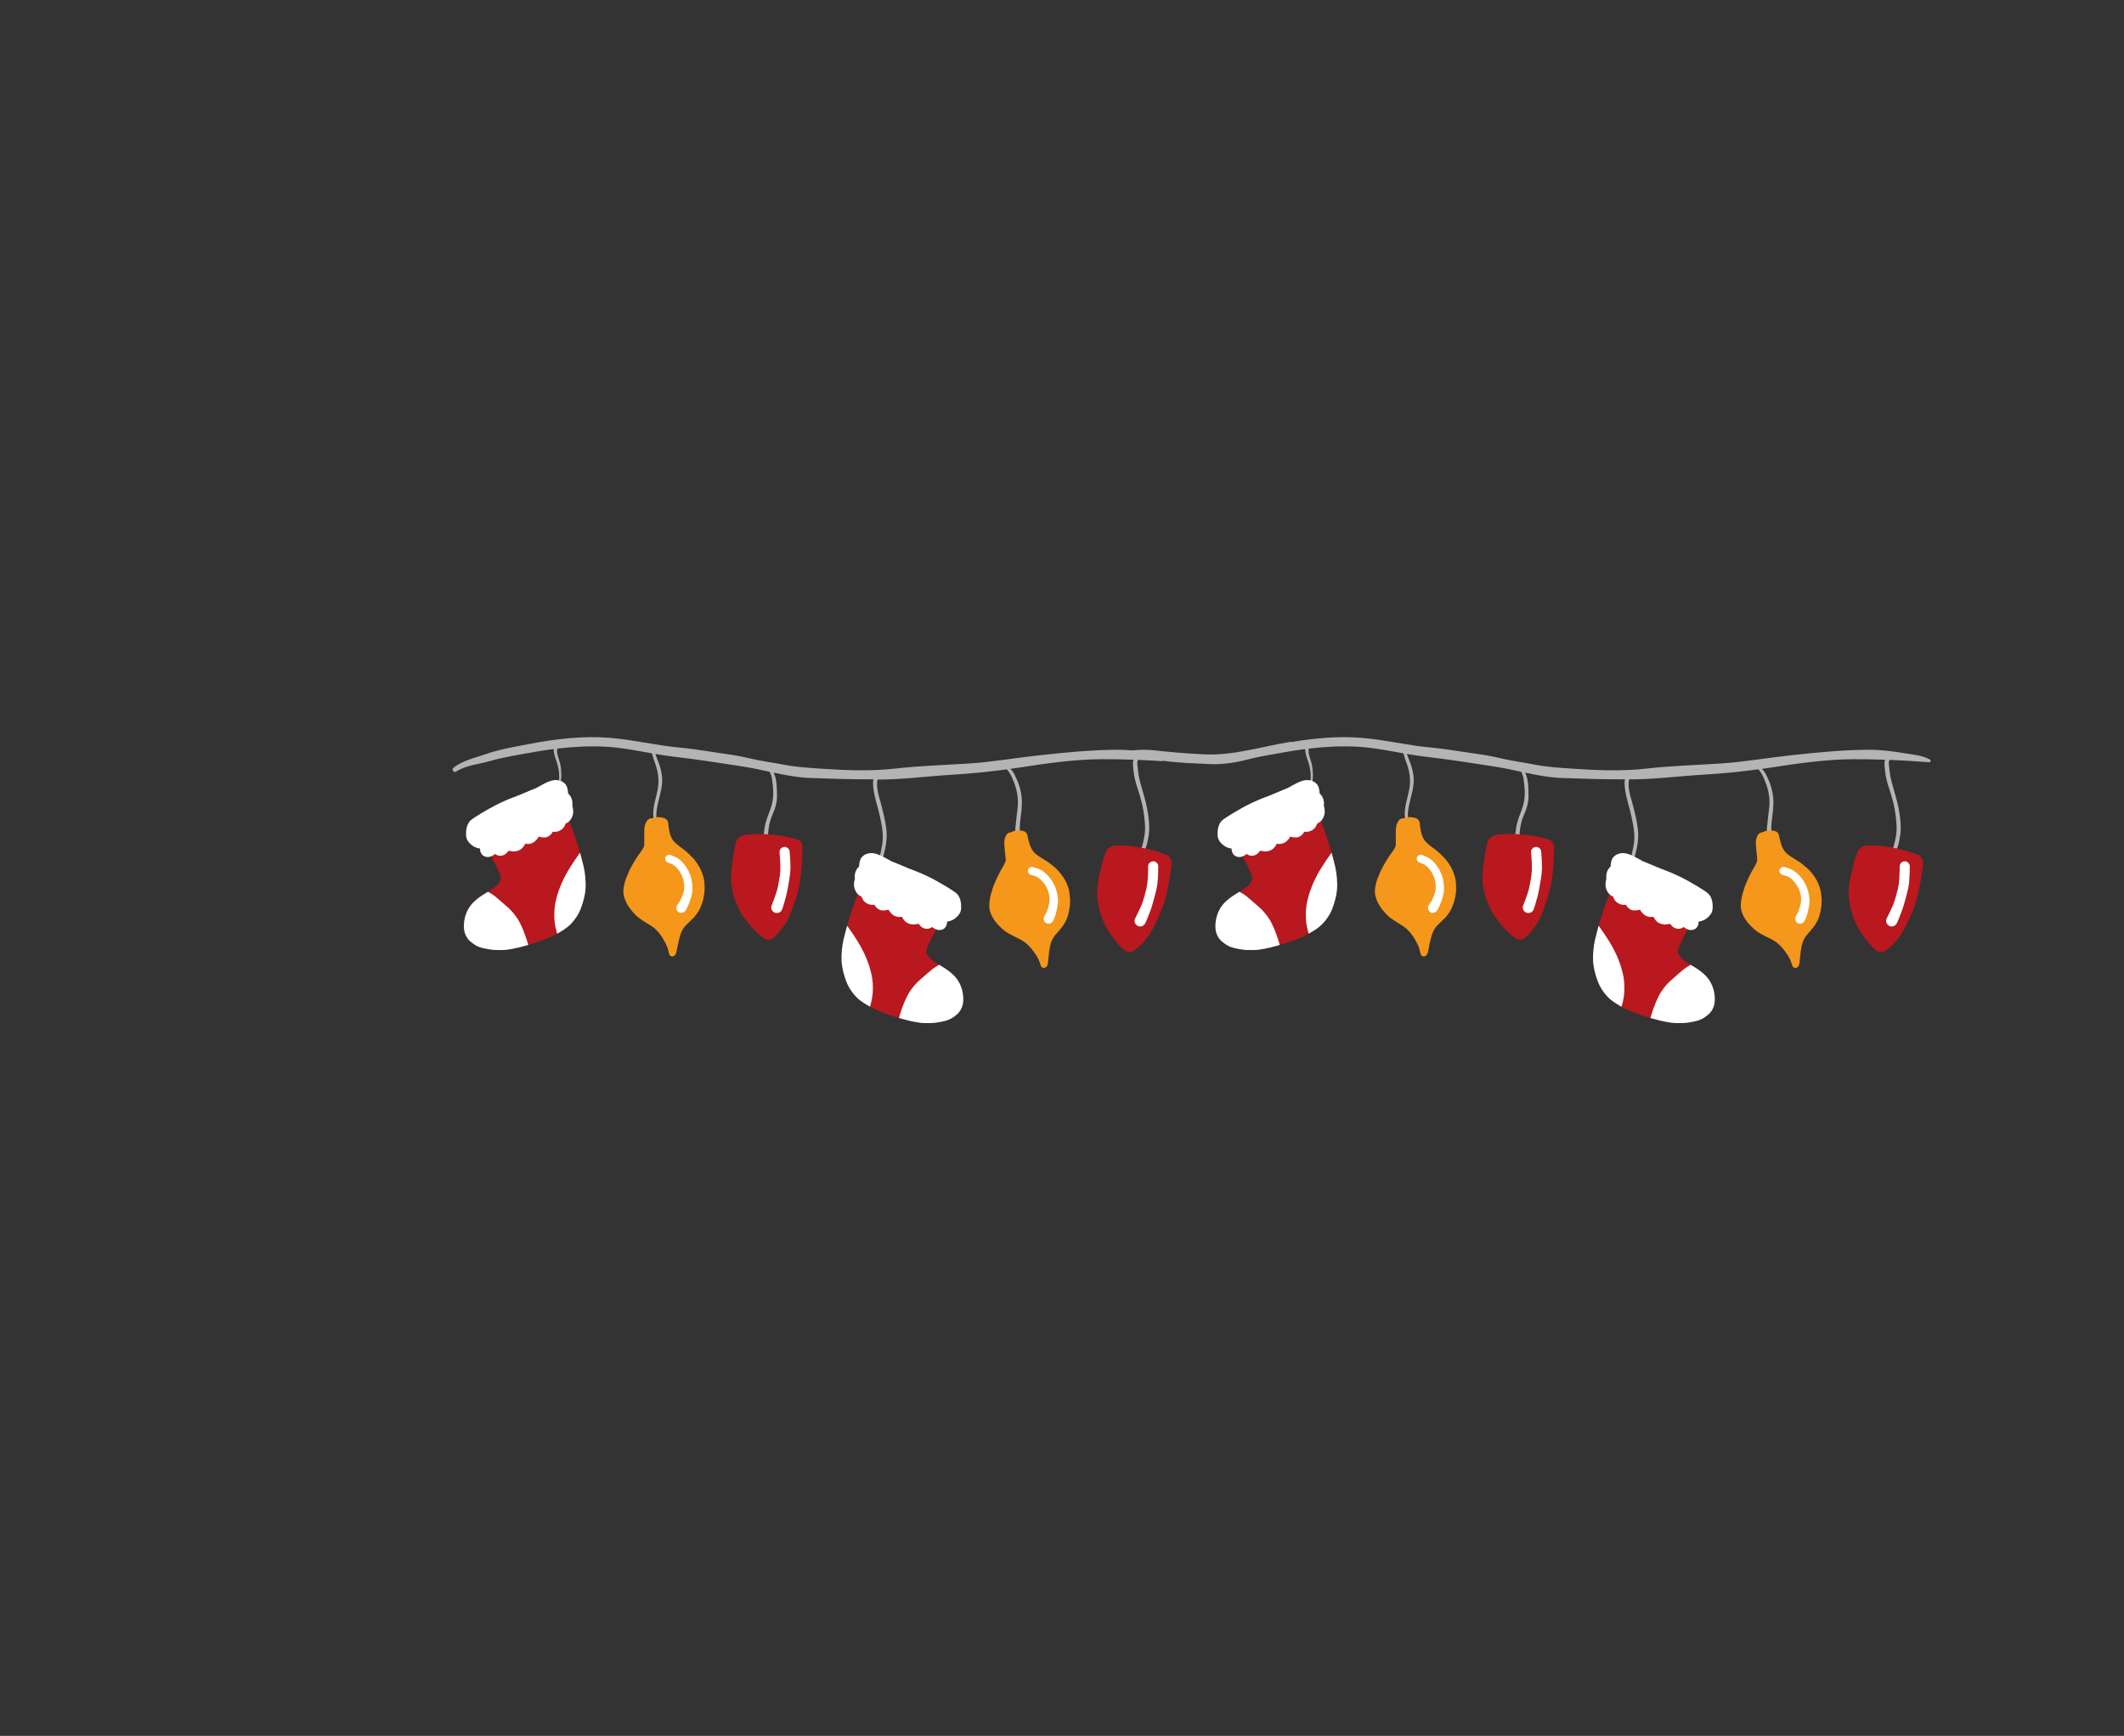 <?xml version="1.0" encoding="utf-8"?>
<!-- Generator: Adobe Illustrator 19.2.1, SVG Export Plug-In . SVG Version: 6.00 Build 0)  -->
<svg version="1.1" id="Capa_1" xmlns="http://www.w3.org/2000/svg" xmlns:xlink="http://www.w3.org/1999/xlink" x="0px" y="0px"
	 viewBox="0 0 1030.28 841.89" enable-background="new 0 0 1030.28 841.89" xml:space="preserve">
<rect x="0" y="0" width="1030.28" height="841.89" fill="#333333" stroke="none"/>
<g>
	<g>
		<path fill="#B4B4B4" d="M553,379.097c-0.559-2.194-0.941-4.162-1.098-6.428c-0.104-1.492-0.603-2.606,0.103-4.105
			c0.007-0.014,0.015-0.025,0.022-0.039c4.02,0.159,8.025,0.39,12.019,0.652c-0.112-0.598-0.19-1.205-0.192-1.832
			c-0.102-0.454-0.154-0.907-0.213-1.361c-1.116-0.17-2.294-0.333-3.616-0.555c-6.11-1.024-12.02-1.829-18.239-1.802
			c-12.606,0.056-24.732,1.296-37.21,2.633c-11.73,1.257-23.367,3.353-35.135,4.07c-11.813,0.72-23.802,1.135-35.582,2.453
			c-11.935,1.335-24.271,0.785-36.191-0.026c-5.987-0.408-11.946-0.779-17.88-1.958c-5.397-1.072-10.912-1.71-16.263-3.03
			c-5.392-1.33-11.329-2.123-16.848-2.917c-5.67-0.815-11.333-1.782-17.04-2.296c-11.322-1.02-22.466-3.801-33.792-4.715
			c-12.684-1.023-25.987,0.465-38.42,2.854c-7.37,1.416-14.641,2.555-21.753,5.033c-5.32,1.854-11.325,3.115-15.792,6.698
			c-1.004,0.805,0.313,2.513,1.38,1.789c4.376-2.969,11.266-3.635,16.387-5.103c6.898-1.977,13.865-3.036,20.912-4.303
			c3.278-0.59,6.615-1.101,9.979-1.531c0.036,1.766,0.541,3.528,1.206,5.338c1.415,3.853,2.499,9.829,0.167,13.559
			c-0.236,0.378,0.327,0.674,0.582,0.34c2.187-2.862,1.904-6.679,1.594-10.046c-0.21-2.275-1.102-4.211-1.676-6.416
			c-0.27-1.034-0.228-2.018-0.129-2.989c7.791-0.919,15.712-1.338,23.432-0.93c7.527,0.398,15.003,1.895,22.479,3.219
			c0.058,0.128,0.115,0.256,0.163,0.39c0.255,0.713,0.359,1.503,0.627,2.221c1.431,3.845,2.497,7.127,2.417,11.366
			c-0.082,4.375-1.853,8.579-2.385,12.945c-0.272,2.234-0.35,5.552,1.232,7.34c0.247,0.28,0.705-0.017,0.611-0.355
			c-2.002-7.195,2.714-14.423,2.331-21.697c-0.173-3.277-1.056-6.312-2.361-9.316c-0.373-0.858-0.599-1.738-0.926-2.594
			c3.046,0.525,6.092,1.008,9.143,1.356c11.15,1.27,22.206,3.04,33.289,4.737c4.312,0.66,8.644,1.62,12.991,2.56
			c0.284,0.552,0.509,1.086,0.639,1.422c0.589,1.524,0.657,3.327,0.862,4.957c0.509,4.058,0.279,7.871-1.106,11.696
			c-1.231,3.397-2.554,6.333-2.954,9.976c-0.257,2.343-0.988,4.677,0.81,6.51c0.364,0.371,0.915,0.067,0.956-0.396
			c0.137-1.539-0.08-3.075,0.078-4.684c0.276-2.796,0.676-5.286,1.783-7.88c1.433-3.358,2.57-6.374,2.504-10.059
			c-0.061-3.395-0.008-7.501-1.419-10.658c-0.067-0.15-0.147-0.311-0.226-0.47c5.898,1.256,11.825,2.39,17.77,2.598
			c10.187,0.358,20.405,0.714,30.651,0.64c-0.358,1.659-0.145,3.501,0.096,5.199c0.606,4.263,2.098,8.368,2.998,12.571
			c0.999,4.667,2.04,9.593,1.082,14.345c-0.41,2.034-0.75,4.112-1.328,6.107c-0.413,1.427-0.853,4.342-1.879,5.469
			c-0.209,0.23,0.051,0.546,0.322,0.418c2.051-0.973,3.19-5.552,3.7-7.542c1.021-3.977,1.784-7.997,1.306-12.123
			c-0.474-4.086-1.479-8.128-2.506-12.102c-0.938-3.627-2.73-8.561-1.773-12.206h0.038c11.971,0,24.136-1.645,36.088-2.355
			c8.873-0.527,17.752-1.398,26.596-2.616c1.233,1.448,2.01,2.888,2.773,4.638c1.478,3.389,2.435,6.829,2.559,10.544
			c0.119,3.581-0.672,6.857-0.906,10.39c-0.097,1.464-0.5,3.277-0.3,4.714c0.153,1.097,0.84,2.084,1.185,3.122
			c0.21,0.631,1.163,0.694,1.346,0c0.246-0.936-0.078-1.458-0.232-2.366c-0.348-2.054-0.155-4.467,0.089-6.525
			c0.432-3.647,0.997-6.942,0.668-10.665c-0.279-3.165-1.118-6.168-2.419-9.049c-0.666-1.474-1.233-2.843-2.235-4.126
			c-0.249-0.319-0.538-0.621-0.844-0.914c1.102-0.158,2.206-0.297,3.307-0.467c13.31-2.048,27.115-4.123,40.578-4.212
			c5.283-0.035,10.576,0.07,15.859,0.253c-0.608,1.761-0.139,3.835,0.021,5.611c0.381,4.236,1.996,8.283,3.202,12.326
			c1.321,4.43,2.108,9.322,2.355,13.93c0.272,5.085-1.276,9.938-2.881,14.693c-0.158,0.468,0.523,0.882,0.849,0.494
			c2.372-2.818,3.323-6.956,3.824-10.562c0.572-4.12,0-8.692-0.761-12.76C555.609,387.712,554.121,383.497,553,379.097z"/>
		<g>
			<path fill="#B9181E" d="M261.673,384.5c-0.791,0.167-1.554,0.438-2.308,0.729c-1.689,0.653-3.328,1.393-4.917,2.26
				c-1.408,0.769-2.785,1.595-4.192,2.367c-1.172,0.643-2.386,1.212-3.584,1.806c-1.242,0.617-2.479,1.246-3.714,1.876
				c-1.158,0.593-2.335,1.148-3.474,1.776c-0.521,0.289-1,0.634-1.447,1.028c-0.334,0.293-0.602,0.685-0.856,1.043
				c-0.094,0.133-0.18,0.275-0.26,0.422c-0.477,0.615-0.848,1.306-1.123,2.04c-0.337,0.902-0.451,1.881-0.532,2.836
				c-0.067,0.802-0.113,1.615-0.032,2.418c0.182,1.83,0.474,3.648,0.979,5.418c0.507,1.782,1.292,3.449,2.119,5.101
				c0.694,1.391,1.5,2.725,2.158,4.134c0.584,1.251,1.219,2.473,1.777,3.735c0.279,0.729,0.483,1.458,0.621,2.223
				c0.02,0.281,0.029,0.556,0.017,0.836c-0.033,0.132-0.071,0.26-0.116,0.389c-0.285,0.578-0.631,1.103-1.011,1.617
				c-0.313,0.356-0.628,0.699-0.96,1.038c-0.271,0.276-0.572,0.523-0.873,0.77c-1.208,0.892-2.473,1.688-3.76,2.463
				c-0.738,0.446-1.48,0.887-2.208,1.351c-0.724,0.46-1.406,0.962-2.084,1.484c-0.763,0.588-1.513,1.207-2.192,1.891
				c-0.317,0.32-0.617,0.644-0.916,0.983c-0.215,0.245-0.406,0.51-0.603,0.769c-0.135,0.177-0.284,0.35-0.406,0.537
				c-0.57,0.877-1.07,1.762-1.461,2.735c-0.306,0.759-0.561,1.516-0.762,2.309c-0.234,0.927-0.394,1.902-0.471,2.854
				c-0.081,0.994-0.114,1.971,0.017,2.963c0.079,0.604,0.176,1.174,0.363,1.753c0.186,0.576,0.443,1.138,0.716,1.677
				c0.254,0.501,0.593,0.957,0.944,1.392c0.296,0.366,0.614,0.708,0.971,1.015c0.758,0.654,1.559,1.246,2.406,1.777
				c1.048,0.658,2.218,1.078,3.403,1.41c0.742,0.207,1.52,0.339,2.276,0.483c0.978,0.187,1.955,0.336,2.945,0.441
				c0.784,0.083,1.579,0.09,2.367,0.1c0.861,0.011,1.719,0.007,2.579-0.008c0.892-0.016,1.793-0.128,2.674-0.268
				c1.645-0.26,3.282-0.57,4.902-0.959c3.256-0.78,6.454-1.743,9.618-2.832c3.328-1.145,6.588-2.509,9.659-4.233
				c1.555-0.874,3.09-1.829,4.473-2.958c1.425-1.163,2.63-2.539,3.701-4.032c1.054-1.469,1.96-3.059,2.609-4.749
				c0.592-1.543,1.089-3.117,1.483-4.721c0.441-1.796,0.781-3.633,0.862-5.483c0.072-1.641,0.005-3.282-0.138-4.917
				c-0.159-1.818-0.412-3.636-0.836-5.411c-0.396-1.656-0.822-3.307-1.259-4.952c-0.422-1.583-0.919-3.144-1.402-4.708
				c-0.493-1.594-0.971-3.193-1.482-4.782c-0.512-1.595-1.116-3.156-1.699-4.727c-0.274-0.74-0.542-1.482-0.844-2.21
				c-0.391-0.944-0.798-1.879-1.218-2.809c-0.664-1.478-1.323-2.957-2.017-4.422c-0.734-1.544-1.592-3.046-2.782-4.29
				c-0.646-0.672-1.418-1.248-2.211-1.733c-0.46-0.281-0.979-0.476-1.473-0.677c-0.357-0.144-0.72-0.255-1.094-0.346
				c-0.649-0.156-1.311-0.231-1.972-0.231C262.97,384.29,262.316,384.363,261.673,384.5L261.673,384.5z M276.705,439.909
				c-0.004,0.009-0.007,0.017-0.011,0.026c-0.013,0.028-0.025,0.057-0.038,0.085c0.012-0.029,0.025-0.058,0.037-0.087
				C276.697,439.925,276.701,439.917,276.705,439.909L276.705,439.909z M276.524,440.335c-0.022,0.051-0.043,0.101-0.064,0.152
				c0.017-0.041,0.034-0.082,0.051-0.122L276.524,440.335L276.524,440.335z"/>
			<path fill="#FFFFFF" d="M276.306,421.036c-0.842,1.373-1.647,2.769-2.37,4.208c-0.366,0.727-0.757,1.445-1.082,2.189
				c-0.306,0.701-0.611,1.401-0.917,2.1c-0.325,0.863-0.649,1.725-0.974,2.587c-0.32,0.848-0.539,1.747-0.803,2.615
				c-0.271,0.892-0.449,1.821-0.669,2.727c-0.158,0.648-0.245,1.32-0.348,1.983c-0.071,0.696-0.142,1.392-0.213,2.087
				c-0.028,0.277-0.017,0.561-0.024,0.84c-0.012,0.474-0.024,0.95-0.035,1.425c-0.033,1.276,0.092,2.548,0.227,3.814
				c0.117,0.758,0.233,1.513,0.401,2.262c0.183,0.83,0.378,1.656,0.615,2.473c0.046,0.159,0.092,0.317,0.138,0.476
				c0.227-0.123,0.451-0.246,0.674-0.371c1.863-1.047,3.285-1.988,4.474-2.958c1.311-1.068,2.521-2.387,3.7-4.033
				c1.122-1.564,2-3.161,2.609-4.749c0.598-1.557,1.097-3.147,1.483-4.721c0.517-2.103,0.791-3.845,0.863-5.484
				c0.065-1.495,0.02-3.104-0.138-4.917c-0.178-2.029-0.451-3.799-0.837-5.412c-0.352-1.473-0.752-3.046-1.259-4.952
				c-0.147-0.554-0.305-1.11-0.469-1.663C279.575,415.989,277.881,418.471,276.306,421.036L276.306,421.036z"/>
			<path fill="#FFFFFF" d="M236.183,432.823l-0.416,0.249c-0.59,0.357-1.202,0.725-1.792,1.101c-0.79,0.501-1.529,1.056-2.086,1.484
				c-0.93,0.718-1.606,1.301-2.192,1.891c-0.308,0.312-0.608,0.633-0.916,0.983c-0.17,0.193-0.326,0.402-0.479,0.605l-0.123,0.164
				c-0.044,0.059-0.089,0.115-0.135,0.172c-0.094,0.118-0.189,0.238-0.271,0.365c-0.647,0.994-1.111,1.863-1.461,2.735
				c-0.323,0.799-0.571,1.555-0.762,2.309c-0.232,0.918-0.395,1.905-0.472,2.856c-0.07,0.867-0.124,1.897,0.017,2.963
				c0.073,0.551,0.167,1.146,0.364,1.754c0.16,0.499,0.389,1.032,0.716,1.677c0.268,0.528,0.627,1,0.944,1.394
				c0.323,0.399,0.641,0.73,0.971,1.015c0.754,0.65,1.565,1.249,2.407,1.778c0.899,0.565,1.979,1.012,3.403,1.409
				c0.62,0.174,1.27,0.295,1.9,0.412l0.378,0.072c1.017,0.194,1.98,0.339,2.945,0.441c0.758,0.079,1.537,0.089,2.29,0.099
				l0.077,0.001c0.334,0.004,0.666,0.006,1,0.006c0.526,0,1.053-0.005,1.579-0.015c0.767-0.015,1.59-0.097,2.674-0.268
				c1.796-0.285,3.4-0.598,4.903-0.96c1.495-0.358,3.007-0.761,4.557-1.215c-0.151-0.599-0.314-1.196-0.489-1.792
				c-0.604-2.062-1.384-4.062-2.189-6.052c-0.521-1.194-1.066-2.368-1.675-3.523c-0.576-1.097-1.297-2.1-2.034-3.091
				c-0.683-0.856-1.373-1.703-2.133-2.493c-0.846-0.877-1.764-1.669-2.689-2.461c-1.669-1.43-3.293-2.916-4.99-4.31
				c-1.057-0.765-2.146-1.463-3.295-2.077C236.53,432.613,236.354,432.719,236.183,432.823L236.183,432.823z"/>
			<path fill="#FFFFFF" d="M268.086,378.483c-0.386,0.06-0.76,0.191-1.131,0.31c-1.639,0.534-3.16,1.32-4.658,2.164
				c-0.702,0.395-1.408,0.781-2.109,1.18c-0.042,0.024-0.083,0.048-0.125,0.072c-0.621,0.237-1.238,0.483-1.853,0.736
				c-2.312,0.952-4.622,1.913-6.921,2.896c-0.757,0.303-1.516,0.59-2.285,0.863c-0.902,0.321-1.786,0.688-2.669,1.062
				c-1.485,0.63-2.961,1.286-4.412,1.994c-1.488,0.726-2.958,1.504-4.402,2.314c-0.683,0.383-1.35,0.793-2.031,1.178
				c-0.748,0.423-1.494,0.845-2.227,1.291c-0.468,0.285-0.924,0.588-1.387,0.879c-0.489,0.304-0.984,0.597-1.468,0.91
				c-0.441,0.285-0.872,0.588-1.297,0.896c-0.458,0.334-0.905,0.688-1.276,1.119c-0.601,0.698-0.977,1.501-1.287,2.363
				c-0.245,0.68-0.323,1.41-0.418,2.121c-0.049,0.367-0.067,0.745-0.082,1.115c-0.034,0.87,0.039,1.782,0.281,2.62
				c0.254,0.877,0.817,1.648,1.419,2.317c0.436,0.483,0.975,0.885,1.493,1.274c0.669,0.502,1.444,0.851,2.238,1.1
				c0.445,0.141,0.932,0.225,1.405,0.277c-0.006,0.12-0.011,0.24-0.012,0.359c-0.004,0.505,0.121,1.02,0.315,1.482
				c0.106,0.253,0.207,0.474,0.352,0.704c0.132,0.21,0.317,0.414,0.487,0.597c0.427,0.455,1.067,0.718,1.656,0.872
				c0.55,0.144,1.152,0.134,1.706,0.029c0.594-0.112,1.157-0.378,1.685-0.669c0.396-0.218,0.753-0.48,1.078-0.782
				c0.165,0.127,0.33,0.251,0.504,0.366c0.243,0.161,0.544,0.252,0.813,0.361c0.421,0.172,0.906,0.213,1.354,0.197
				c0.554-0.018,1.062-0.166,1.566-0.38c0.956-0.406,1.663-1.2,2.257-2.038c0.061,0.005,0.123,0.011,0.186,0.017
				c0.697,0.111,1.394,0.23,2.096,0.289c0.248,0.021,0.496-0.004,0.745-0.026c0.423-0.039,0.845-0.114,1.257-0.216
				c0.231-0.057,0.452-0.148,0.671-0.241c0.234-0.084,0.458-0.186,0.676-0.303c0.219-0.142,0.429-0.297,0.63-0.466
				c0.785-0.626,1.368-1.489,1.831-2.374c0.021-0.038,0.04-0.076,0.06-0.115c0.262,0.055,0.526,0.094,0.79,0.113
				c1.252,0.092,2.598-0.279,3.594-1.049c0.455-0.351,0.843-0.711,1.201-1.163c0.291-0.367,0.586-0.745,0.801-1.163
				c0.034-0.066,0.067-0.132,0.1-0.198c0.241,0.074,0.482,0.142,0.729,0.199c0.537,0.125,1.096,0.177,1.645,0.216
				c0.745,0.054,1.539-0.082,2.198-0.438c0.493-0.265,0.938-0.614,1.336-1.009c0.247-0.246,0.444-0.555,0.643-0.841
				c0.098-0.141,0.183-0.323,0.258-0.504c0.413,0.065,0.829,0.102,1.256,0.075c0.563-0.036,1.117-0.158,1.645-0.351
				c0.691-0.251,1.254-0.636,1.813-1.105c0.39-0.328,0.7-0.78,0.966-1.209c0.238-0.386,0.384-0.836,0.545-1.259
				c0.013-0.034,0.026-0.07,0.038-0.105c0.235-0.086,0.462-0.208,0.678-0.318c0.358-0.182,0.669-0.466,0.978-0.715
				c0.214-0.171,0.386-0.38,0.553-0.595c0.197-0.254,0.373-0.495,0.538-0.769c0.143-0.236,0.253-0.487,0.362-0.74
				c0.17-0.397,0.312-0.78,0.412-1.199c0.204-0.858,0.203-1.731,0.098-2.599c-0.035-0.295-0.071-0.61-0.15-0.9
				c-0.059-0.215-0.137-0.423-0.226-0.627c0.01-0.275,0.044-0.55,0.071-0.824c0.067-0.69-0.045-1.4-0.194-2.07
				c-0.154-0.692-0.444-1.385-0.828-1.978c-0.176-0.271-0.392-0.518-0.599-0.768c-0.133-0.16-0.289-0.298-0.44-0.44
				c-0.021-0.081-0.039-0.163-0.055-0.246c-0.077-0.715-0.131-1.43-0.291-2.136c-0.127-0.565-0.35-1.12-0.625-1.627
				c-0.361-0.664-0.968-1.128-1.559-1.57c-0.182-0.137-0.394-0.23-0.6-0.322c-0.312-0.138-0.619-0.262-0.941-0.367
				c-0.548-0.177-1.152-0.223-1.723-0.264c-0.09-0.006-0.182-0.01-0.274-0.01C269.053,378.323,268.56,378.41,268.086,378.483
				L268.086,378.483z M272.928,396.249c0.045,0.007,0.092,0.014,0.137,0.02C273.02,396.265,272.973,396.259,272.928,396.249
				L272.928,396.249z M272.912,396.312c-0.021,0.004-0.043,0.006-0.065,0.009C272.869,396.318,272.891,396.316,272.912,396.312
				L272.912,396.312z M231.767,408.365c0.024,0.01,0.049,0.021,0.072,0.031C231.816,408.385,231.792,408.376,231.767,408.365
				L231.767,408.365z M243.834,411.237c-0.014,0.018-0.028,0.037-0.043,0.055l-0.033,0.042c0.02-0.026,0.039-0.051,0.059-0.077
				C243.823,411.25,243.829,411.243,243.834,411.237L243.834,411.237z M243.698,411.413c-0.017,0.022-0.034,0.043-0.05,0.065
				c0.015-0.02,0.031-0.04,0.046-0.06L243.698,411.413L243.698,411.413z"/>
		</g>
		<g>
			<path fill="#B9181E" d="M366.552,404.47c-1.052,0.027-2.11,0.105-3.161,0.174c-0.66,0.042-1.321,0.14-1.973,0.241
				c-0.267,0.042-0.53,0.103-0.793,0.167c-0.179,0.042-0.349,0.103-0.523,0.164c-0.314,0.111-0.614,0.248-0.901,0.411
				c-0.277,0.199-0.54,0.411-0.793,0.639c-0.227,0.196-0.432,0.468-0.607,0.763c-0.271,0.159-0.485,0.418-0.576,0.74
				c-0.349,1.235-0.722,2.479-0.96,3.741c-0.246,1.304-0.474,2.604-0.68,3.913c-0.361,2.29-0.619,4.606-0.843,6.915
				c-0.226,2.331-0.25,4.68,0.062,7.004c0.159,1.172,0.38,2.321,0.654,3.471c0.243,1.017,0.53,2.046,0.899,3.026
				c0.464,1.238,0.955,2.459,1.471,3.677c0.425,1.004,0.936,1.968,1.449,2.93c1.127,2.113,2.68,3.975,4.169,5.836
				c1.412,1.762,3.017,3.331,4.68,4.854c0.837,0.769,1.724,1.528,2.732,2.061c0.331,0.174,0.688,0.314,1.044,0.43
				c0.791,0.26,1.634,0.036,2.36-0.297c0.818-0.376,1.538-0.992,2.196-1.604c0.828-0.769,1.526-1.685,2.225-2.569
				c0.757-0.958,1.491-1.943,2.129-2.985c0.32-0.523,0.634-1.046,0.936-1.58c0.29-0.516,0.543-1.054,0.806-1.585
				c0.546-1.101,0.983-2.268,1.444-3.409c0.884-2.188,1.597-4.453,2.295-6.704c0.656-2.12,1.257-4.277,1.612-6.47
				c0.391-2.403,0.685-4.82,0.907-7.246c0.197-2.137,0.268-4.291,0.361-6.434c0.049-1.105,0.096-2.206,0.081-3.312
				c-0.008-0.671-0.056-1.38-0.277-2.015c-0.214-0.616-0.557-1.162-1.066-1.577c-0.327-0.267-0.599-0.447-0.973-0.621
				c-0.263-0.125-0.536-0.228-0.808-0.332c-0.428-0.167-0.897-0.241-1.342-0.349c-0.528-0.125-1.054-0.251-1.585-0.364
				c-1.052-0.221-2.113-0.403-3.169-0.617c-1.292-0.262-2.594-0.455-3.904-0.597c-1.11-0.12-2.225-0.191-3.334-0.293
				c-1.58-0.147-3.173-0.213-4.762-0.213C367.541,404.451,367.046,404.458,366.552,404.47L366.552,404.47z M371.519,450.309
				c0.702,0.25,1.459,0.252,2.188,0.124c-0.115,0.106-0.231,0.21-0.35,0.312c-0.189,0.13-0.377,0.254-0.573,0.369
				C372.343,450.878,371.928,450.604,371.519,450.309L371.519,450.309z"/>
			<path fill="#B9181E" d="M372.123,442.759c-0.268,0.267-0.354,0.573-0.39,0.939c-0.105,1.09-0.216,2.181-0.315,3.272
				c-0.042,0.464-0.084,0.926-0.126,1.39c-0.052,0.577-0.108,1.172-0.037,1.749c0.002,0.233,0.061,0.45,0.177,0.653
				c0.115,0.194,0.27,0.347,0.464,0.464c0.413,0.241,0.891,0.218,1.304,0c0.808-0.425,0.857-1.41,0.951-2.209
				c0.044-0.363,0.064-0.729,0.093-1.091c0.046-0.582,0.089-1.177,0.061-1.761c-0.008-0.163-0.046-0.319-0.108-0.461
				c0.064-0.669,0.13-1.337,0.194-2.005c0.032-0.334-0.16-0.712-0.39-0.939c-0.248-0.248-0.589-0.39-0.939-0.39
				S372.371,442.511,372.123,442.759L372.123,442.759z"/>
			<path fill="#FFFFFF" d="M378.844,411.469c-0.425,0.425-0.772,1.115-0.719,1.736c0.186,2.112,0.334,4.216,0.395,6.335
				c0.025,0.882,0.025,1.764-0.012,2.646c-0.033,0.775-0.118,1.543-0.213,2.313c-0.188,1.205-0.389,2.407-0.598,3.607
				c-0.212,1.229-0.437,2.466-0.783,3.665c-0.378,1.305-0.811,2.591-1.29,3.864c-0.362,0.964-0.7,1.941-1.083,2.899
				c-0.119,0.276-0.235,0.553-0.333,0.839c-0.233,0.668-0.074,1.503,0.273,2.098c0.358,0.609,0.948,1.064,1.628,1.251
				c0.703,0.192,1.469,0.093,2.098-0.275c0.184-0.142,0.368-0.283,0.552-0.425c0.337-0.341,0.57-0.74,0.7-1.202
				c0.398-0.951,0.653-1.983,0.939-2.972c0.302-1.035,0.601-2.071,0.874-3.113c0.587-2.243,0.971-4.518,1.354-6.804
				c0.396-2.366,0.783-4.731,0.798-7.136c0.017-2.429-0.148-4.845-0.361-7.262c-0.008-0.11-0.019-0.219-0.029-0.327
				c-0.059-0.673-0.228-1.245-0.718-1.736c-0.459-0.459-1.086-0.718-1.736-0.718C379.932,410.751,379.303,411.01,378.844,411.469
				L378.844,411.469z"/>
		</g>
		<g>
			<path fill="#F4971B" d="M319.634,396.316c-0.47-0.031-0.951-0.013-1.419,0.028c-0.388,0.033-0.783,0.097-1.145,0.253
				c-0.29,0.125-0.545,0.283-0.793,0.476c-0.232,0.182-0.418,0.433-0.607,0.656c-0.256,0.306-0.467,0.695-0.643,1.056
				c-0.015-0.003-0.032-0.005-0.047-0.006c-0.86-0.081-1.806,0.598-1.826,1.511c-0.034,1.628-0.037,3.242,0.095,4.866
				c0.077,0.968,0.143,1.935,0.203,2.904c-0.084,0.261-0.174,0.521-0.278,0.777c-0.277,0.679-0.59,1.337-0.914,1.993
				c-0.381,0.682-0.776,1.355-1.226,1.994c-0.534,0.76-1.096,1.501-1.621,2.268c-1.061,1.557-2.022,3.188-2.947,4.829
				c-0.575,1.02-1.107,2.049-1.583,3.121c-0.185,0.416-0.338,0.842-0.472,1.275c-0.35,0.711-0.671,1.457-0.917,2.204
				c-0.351,1.066-0.629,2.135-0.851,3.233c-0.086,0.424-0.131,0.855-0.188,1.283c-0.172,1.268-0.06,2.551,0.261,3.782
				c0.554,2.131,1.62,4.176,2.957,5.917c1.147,1.492,2.385,2.916,3.838,4.118c0.646,0.533,1.337,1.005,2.039,1.462
				c0.742,0.483,1.486,0.965,2.241,1.43c0.788,0.484,1.58,0.957,2.349,1.469c0.684,0.457,1.305,1,1.916,1.549
				c0.613,0.595,1.198,1.202,1.73,1.868c0.537,0.672,1.022,1.367,1.491,2.083c0.5,0.826,0.99,1.655,1.445,2.507
				c0.436,0.819,0.795,1.652,1.101,2.524c0.234,0.791,0.442,1.587,0.615,2.392c0.064,0.294,0.121,0.574,0.228,0.858
				c0.102,0.27,0.342,0.488,0.583,0.627c0.458,0.265,0.946,0.37,1.447,0.136c0.413-0.193,0.757-0.517,0.985-0.909
				c0.196-0.334,0.314-0.678,0.402-1.051c0.433-1.829,0.726-3.689,1.133-5.525c0.22-0.876,0.441-1.753,0.715-2.611
				c0.172-0.545,0.363-1.074,0.587-1.6c0.156-0.363,0.337-0.717,0.52-1.067c0.243-0.421,0.499-0.822,0.793-1.211
				c0.277-0.367,0.577-0.712,0.885-1.053c1.277-1.279,2.647-2.463,3.884-3.784c0.761-0.813,1.396-1.708,2.001-2.638
				c0.816-1.253,1.41-2.634,1.888-4.044c0.635-1.876,1.034-3.846,1.228-5.817c0.044-0.445,0.039-0.896,0.053-1.342
				c0.014-0.454,0.012-0.917-0.005-1.371c-0.02-0.593-0.026-1.188-0.082-1.78c-0.101-1.055-0.296-2.064-0.619-3.075
				c-0.272-0.851-0.553-1.69-0.904-2.511c-0.337-0.791-0.744-1.542-1.155-2.296c-0.146-0.268-0.34-0.533-0.505-0.794
				c-0.117-0.182-0.23-0.369-0.353-0.548c-0.266-0.381-0.531-0.763-0.81-1.135c-0.493-0.661-1.056-1.268-1.622-1.868
				c-1.261-1.343-2.606-2.608-4.077-3.719c-1.25-0.942-2.538-1.855-3.709-2.895c-0.594-0.566-1.182-1.141-1.661-1.806
				c-0.447-0.764-0.833-1.557-1.141-2.387c-0.408-1.482-0.729-2.984-0.895-4.514c-0.036-0.34-0.063-0.68-0.097-1.02
				c-0.022-0.232-0.05-0.455-0.112-0.68c-0.103-0.381-0.205-0.633-0.436-0.952c-0.156-0.218-0.359-0.384-0.555-0.564
				c-0.301-0.274-0.759-0.417-1.147-0.521c-0.294-0.078-0.609-0.15-0.911-0.201c-0.319-0.054-0.636-0.095-0.956-0.125
				C319.891,396.335,319.762,396.324,319.634,396.316L319.634,396.316z M325.673,457.242c-0.006,0.038-0.013,0.076-0.019,0.114
				c-0.001-0.002-0.001-0.003-0.002-0.005C325.659,457.315,325.666,457.279,325.673,457.242L325.673,457.242z"/>
			<path fill="#F4971B" d="M319.366,396.996c-0.636,0.113-1.249,0.313-1.881,0.457c-0.582,0.132-1.194,0.164-1.785,0.249
				c-0.471,0.068-0.953,0.12-1.371,0.364c-0.34,0.197-0.5,0.322-0.756,0.62c-0.188,0.22-0.332,0.486-0.453,0.747
				c-0.108,0.234-0.195,0.47-0.269,0.717c-0.227,0.76-0.278,1.532-0.316,2.318c-0.034,0.69-0.055,1.379-0.046,2.069
				c0.021,1.467,0.044,2.935,0.032,4.401c-0.012,1.3-0.109,2.597-0.197,3.893c-0.04,0.592-0.081,1.187-0.12,1.779
				c-0.053,0.83-0.099,1.664-0.256,2.483c-0.108,0.409-0.236,0.811-0.377,1.21c-0.188,0.527-0.414,1.025-0.664,1.521
				c-2.045,3.644-4.282,7.178-6.424,10.764c-0.153,0.255-0.239,0.509-0.185,0.813c0.047,0.272,0.203,0.52,0.43,0.682
				c0.485,0.35,1.138,0.217,1.495-0.244c1.892-2.45,3.599-5.04,5.32-7.611c0.368-0.55,0.737-1.103,1.09-1.664
				c0.73-1.154,1.453-2.301,1.998-3.561c0.51-1.175,0.723-2.443,0.857-3.709c0.076-0.715,0.145-1.43,0.205-2.146
				c0.124-1.484,0.238-2.969,0.226-4.459c-0.015-1.481-0.07-2.959-0.133-4.438c-0.023-0.949,0.003-1.921,0.158-2.861
				c0.056-0.192,0.12-0.379,0.195-0.565c0.036-0.014,0.073-0.027,0.11-0.04c0.98-0.29,2-0.521,3.016-0.612
				c0.815-0.008,1.615,0.073,2.422,0.2c0.898,0.142,1.732-0.64,1.813-1.5c0.041-0.437-0.095-0.878-0.375-1.216
				c-0.295-0.356-0.679-0.525-1.126-0.596c-0.283-0.045-0.568-0.084-0.853-0.111C320.553,396.892,319.957,396.889,319.366,396.996
				L319.366,396.996z M316.112,400.834c-0.029,0.053-0.057,0.106-0.086,0.159c0.024-0.054,0.05-0.106,0.079-0.156
				C316.107,400.836,316.109,400.835,316.112,400.834L316.112,400.834z"/>
			<path fill="#F4971B" d="M320.83,396.896c-0.327-0.021-0.658-0.009-0.985-0.008c-0.647,0-1.291-0.031-1.939-0.067
				c-0.308-0.017-0.618-0.022-0.928-0.018c-0.438,0.006-0.891,0.016-1.321,0.106c-0.757,0.156-1.444,0.533-1.845,1.212
				c-0.29,0.488-0.42,0.969-0.51,1.527c-0.211,1.312-0.053,2.672,0.179,3.971c0.108,0.612,0.223,1.219,0.297,1.835
				c0.066,0.544,0.102,1.094,0.129,1.642c0.012,0.586-0.003,1.163-0.051,1.748c-0.043,0.503-0.145,1.001-0.252,1.494
				c-0.116,0.4-0.233,0.795-0.373,1.188c-0.168,0.47-0.359,0.92-0.56,1.379c-0.442,1.009-0.953,1.989-1.448,2.972
				c-0.133,0.262-0.087,0.639,0.033,0.894c0.125,0.271,0.356,0.487,0.635,0.593c0.29,0.108,0.616,0.097,0.896-0.033
				c0.294-0.137,0.45-0.357,0.592-0.637c0.762-1.506,1.526-3.009,2.148-4.579c0.256-0.648,0.456-1.316,0.632-1.989
				c0.201-0.766,0.393-1.533,0.527-2.312c0.241-1.412,0.262-2.84,0.199-4.265c-0.029-0.645-0.099-1.288-0.188-1.927
				c-0.071-0.517-0.097-1.032-0.122-1.551c0-0.039,0-0.078,0.001-0.117c0.212-0.032,0.427-0.05,0.641-0.063
				c0.669-0.006,1.337,0.044,2.006,0.045c0.747,0.003,1.492-0.016,2.238,0c0.654,0.014,1.256-0.294,1.497-0.933
				c0.139-0.363,0.124-0.776-0.041-1.13c-0.144-0.31-0.457-0.658-0.802-0.746c-0.389-0.1-0.759-0.187-1.152-0.224
				C320.92,396.903,320.875,396.899,320.83,396.896L320.83,396.896z M313.913,407.237c0.003,0.061,0.006,0.122,0.009,0.184
				C313.919,407.36,313.916,407.298,313.913,407.237L313.913,407.237z"/>
			<path fill="#FFFFFF" d="M322.78,415.777c-0.381,1.004,0.147,2.108,1.127,2.503c0.808,0.326,1.619,0.635,2.406,1.008
				c0.559,0.336,1.069,0.716,1.559,1.144c0.722,0.773,1.359,1.595,1.952,2.47c0.583,0.97,1.063,1.989,1.439,3.058
				c0.32,1.108,0.524,2.23,0.612,3.38c0.011,0.547,0.007,1.092-0.028,1.64c-0.033,0.514-0.131,1.024-0.239,1.529
				c-0.39,1.454-0.957,2.878-1.626,4.227c-0.256,0.44-0.527,0.871-0.822,1.289c-0.156,0.221-0.33,0.43-0.497,0.643
				c-0.449,0.564-0.657,1.488-0.499,2.186c0.135,0.597,0.421,1.108,0.926,1.471c0.673,0.483,1.568,0.564,2.317,0.218
				c0.51-0.233,0.798-0.538,1.157-0.958c0.251-0.293,0.397-0.686,0.568-1.031c0.24-0.48,0.481-0.959,0.707-1.446
				c0.444-0.961,0.778-1.988,1.102-2.996c0.365-1.143,0.64-2.3,0.844-3.482c0.196-1.135,0.124-2.309,0.043-3.45
				c-0.152-2.135-0.702-4.32-1.612-6.257c-0.493-1.049-1.08-2.031-1.748-2.978c-0.313-0.441-0.64-0.873-0.992-1.283
				c-0.457-0.526-0.954-1.001-1.468-1.471c-1.339-1.223-3.068-1.877-4.723-2.541c-0.164-0.066-0.332-0.105-0.501-0.121
				C323.939,414.45,323.087,414.964,322.78,415.777L322.78,415.777z"/>
		</g>
		<g>
			<path fill="#B9181E" d="M430.596,419.923c-0.643-0.137-1.297-0.209-1.95-0.209c-0.661,0-1.323,0.075-1.972,0.231
				c-0.374,0.09-0.737,0.202-1.094,0.346c-0.494,0.202-1.014,0.396-1.473,0.677c-0.793,0.485-1.566,1.061-2.211,1.733
				c-1.191,1.243-2.049,2.746-2.782,4.29c-0.694,1.464-1.353,2.944-2.017,4.422c-0.419,0.93-0.826,1.866-1.218,2.809
				c-0.302,0.729-0.57,1.471-0.844,2.21c-0.583,1.571-1.187,3.132-1.699,4.727c-0.511,1.589-0.989,3.188-1.482,4.782
				c-0.483,1.563-0.98,3.125-1.402,4.708c-0.438,1.645-0.863,3.296-1.259,4.952c-0.424,1.775-0.677,3.593-0.836,5.411
				c-0.143,1.635-0.21,3.276-0.138,4.917c0.081,1.85,0.421,3.687,0.862,5.483c0.394,1.604,0.891,3.179,1.483,4.721
				c0.649,1.691,1.555,3.28,2.609,4.749c1.071,1.493,2.275,2.869,3.7,4.032c1.383,1.13,2.918,2.084,4.473,2.958
				c3.071,1.725,6.331,3.088,9.659,4.233c3.165,1.089,6.363,2.052,9.618,2.832c1.62,0.389,3.257,0.698,4.902,0.958
				c0.88,0.139,1.781,0.252,2.674,0.268c0.861,0.016,1.719,0.02,2.579,0.009c0.787-0.01,1.583-0.017,2.367-0.1
				c0.99-0.105,1.967-0.254,2.945-0.441c0.757-0.144,1.534-0.276,2.276-0.483c1.186-0.331,2.356-0.752,3.403-1.409
				c0.847-0.532,1.648-1.124,2.406-1.777c0.357-0.307,0.675-0.649,0.971-1.015c0.351-0.435,0.69-0.891,0.944-1.392
				c0.274-0.539,0.531-1.101,0.716-1.677c0.187-0.579,0.284-1.149,0.363-1.753c0.131-0.993,0.098-1.97,0.017-2.963
				c-0.077-0.952-0.237-1.928-0.471-2.855c-0.201-0.793-0.456-1.55-0.762-2.309c-0.391-0.973-0.891-1.858-1.461-2.735
				c-0.122-0.187-0.271-0.359-0.406-0.537c-0.197-0.259-0.388-0.525-0.603-0.769c-0.298-0.339-0.599-0.663-0.916-0.983
				c-0.678-0.685-1.429-1.303-2.192-1.891c-0.678-0.522-1.361-1.024-2.084-1.484c-0.727-0.463-1.469-0.905-2.208-1.351
				c-1.287-0.775-2.553-1.571-3.76-2.463c-0.301-0.247-0.601-0.494-0.873-0.77c-0.331-0.339-0.647-0.682-0.96-1.038
				c-0.38-0.515-0.726-1.039-1.011-1.617c-0.045-0.128-0.083-0.257-0.116-0.389c-0.012-0.28-0.002-0.555,0.017-0.836
				c0.138-0.764,0.342-1.494,0.621-2.222c0.559-1.262,1.193-2.484,1.777-3.735c0.658-1.409,1.463-2.743,2.158-4.134
				c0.826-1.653,1.611-3.319,2.119-5.101c0.505-1.77,0.797-3.588,0.979-5.418c0.081-0.803,0.035-1.616-0.032-2.418
				c-0.081-0.955-0.194-1.934-0.532-2.836c-0.275-0.735-0.647-1.425-1.124-2.04c-0.081-0.147-0.166-0.288-0.26-0.422
				c-0.254-0.358-0.522-0.749-0.856-1.043c-0.447-0.394-0.927-0.74-1.447-1.028c-1.139-0.628-2.317-1.183-3.474-1.776
				c-1.235-0.631-2.472-1.259-3.714-1.876c-1.198-0.594-2.412-1.163-3.584-1.806c-1.407-0.771-2.784-1.598-4.192-2.367
				c-1.589-0.868-3.227-1.608-4.917-2.26C432.15,420.361,431.387,420.091,430.596,419.923L430.596,419.923z M415.564,475.333
				c0.004,0.008,0.008,0.016,0.012,0.024c0.012,0.029,0.025,0.058,0.037,0.087c-0.013-0.029-0.025-0.057-0.038-0.085
				C415.572,475.35,415.568,475.342,415.564,475.333L415.564,475.333z M415.745,475.759l0.013,0.029
				c0.017,0.041,0.034,0.082,0.051,0.122C415.788,475.86,415.766,475.81,415.745,475.759L415.745,475.759z"/>
			<path fill="#FFFFFF" d="M415.963,456.46c0.842,1.373,1.647,2.769,2.37,4.208c0.366,0.727,0.757,1.445,1.082,2.189
				c0.306,0.701,0.611,1.401,0.917,2.1c0.325,0.863,0.649,1.725,0.974,2.587c0.32,0.848,0.539,1.747,0.803,2.615
				c0.271,0.892,0.449,1.822,0.669,2.727c0.158,0.648,0.244,1.32,0.348,1.983c0.071,0.696,0.142,1.392,0.213,2.087
				c0.028,0.277,0.017,0.561,0.024,0.84c0.012,0.474,0.024,0.95,0.035,1.425c0.033,1.276-0.092,2.548-0.227,3.814
				c-0.117,0.758-0.233,1.513-0.401,2.262c-0.183,0.83-0.378,1.656-0.615,2.473c-0.046,0.159-0.092,0.317-0.138,0.476
				c-0.227-0.123-0.451-0.246-0.674-0.371c-1.863-1.047-3.285-1.988-4.474-2.958c-1.311-1.069-2.521-2.388-3.7-4.033
				c-1.122-1.563-2-3.161-2.609-4.749c-0.598-1.557-1.097-3.147-1.483-4.721c-0.517-2.103-0.791-3.845-0.863-5.484
				c-0.065-1.495-0.02-3.104,0.138-4.917c0.178-2.029,0.451-3.799,0.837-5.412c0.352-1.473,0.752-3.046,1.259-4.952
				c0.147-0.554,0.305-1.11,0.468-1.663C412.695,451.413,414.388,453.895,415.963,456.46L415.963,456.46z"/>
			<path fill="#FFFFFF" d="M456.086,468.246l0.416,0.249c0.59,0.357,1.202,0.725,1.792,1.101c0.79,0.501,1.529,1.056,2.086,1.484
				c0.93,0.718,1.606,1.301,2.192,1.891c0.308,0.312,0.608,0.633,0.916,0.983c0.17,0.193,0.326,0.402,0.479,0.605l0.124,0.164
				c0.044,0.059,0.089,0.115,0.134,0.172c0.094,0.118,0.189,0.238,0.271,0.366c0.647,0.994,1.111,1.863,1.461,2.735
				c0.323,0.799,0.571,1.555,0.762,2.309c0.232,0.918,0.395,1.905,0.472,2.856c0.07,0.867,0.124,1.897-0.017,2.963
				c-0.073,0.551-0.168,1.145-0.364,1.754c-0.16,0.499-0.389,1.032-0.716,1.677c-0.268,0.528-0.627,1-0.944,1.394
				c-0.323,0.399-0.641,0.73-0.971,1.015c-0.754,0.65-1.565,1.249-2.407,1.777c-0.899,0.565-1.979,1.012-3.403,1.41
				c-0.62,0.174-1.27,0.295-1.9,0.412l-0.378,0.072c-1.017,0.194-1.98,0.339-2.945,0.441c-0.758,0.079-1.537,0.089-2.29,0.099
				l-0.077,0.001c-0.334,0.004-0.666,0.006-1,0.006c-0.526,0-1.052-0.005-1.579-0.015c-0.766-0.015-1.59-0.097-2.674-0.268
				c-1.796-0.285-3.4-0.598-4.903-0.96c-1.495-0.358-3.007-0.761-4.557-1.215c0.151-0.599,0.314-1.196,0.489-1.792
				c0.604-2.062,1.384-4.062,2.189-6.052c0.521-1.194,1.066-2.368,1.675-3.523c0.576-1.097,1.297-2.1,2.034-3.09
				c0.683-0.856,1.373-1.703,2.133-2.493c0.846-0.876,1.764-1.669,2.689-2.461c1.669-1.43,3.293-2.916,4.99-4.311
				c1.057-0.765,2.147-1.463,3.295-2.077C455.739,468.037,455.915,468.143,456.086,468.246L456.086,468.246z"/>
			<path fill="#FFFFFF" d="M424.183,413.906c-0.474-0.072-0.967-0.159-1.453-0.159c-0.092,0-0.183,0.004-0.274,0.01
				c-0.571,0.042-1.175,0.087-1.722,0.264c-0.323,0.105-0.63,0.229-0.941,0.367c-0.207,0.092-0.418,0.185-0.6,0.322
				c-0.59,0.441-1.198,0.906-1.559,1.57c-0.275,0.507-0.498,1.062-0.625,1.627c-0.16,0.705-0.214,1.421-0.291,2.136
				c-0.016,0.083-0.034,0.165-0.055,0.246c-0.152,0.142-0.307,0.28-0.44,0.44c-0.207,0.249-0.423,0.496-0.599,0.768
				c-0.384,0.593-0.674,1.286-0.828,1.978c-0.149,0.67-0.262,1.38-0.194,2.07c0.027,0.274,0.061,0.549,0.071,0.824
				c-0.089,0.204-0.167,0.412-0.226,0.627c-0.079,0.29-0.115,0.605-0.15,0.9c-0.105,0.868-0.106,1.741,0.098,2.599
				c0.1,0.419,0.242,0.802,0.412,1.199c0.109,0.253,0.219,0.504,0.362,0.74c0.165,0.274,0.341,0.515,0.538,0.769
				c0.166,0.215,0.339,0.424,0.553,0.595c0.309,0.249,0.62,0.533,0.978,0.715c0.216,0.11,0.444,0.232,0.678,0.318
				c0.012,0.035,0.025,0.071,0.038,0.105c0.161,0.423,0.307,0.873,0.545,1.259c0.265,0.429,0.576,0.881,0.966,1.209
				c0.559,0.469,1.122,0.854,1.813,1.105c0.528,0.193,1.082,0.315,1.645,0.351c0.427,0.027,0.842-0.01,1.256-0.075
				c0.075,0.181,0.16,0.363,0.258,0.504c0.199,0.286,0.396,0.595,0.643,0.841c0.398,0.395,0.843,0.743,1.336,1.009
				c0.659,0.356,1.454,0.491,2.198,0.438c0.549-0.039,1.109-0.092,1.646-0.216c0.247-0.057,0.488-0.125,0.729-0.199
				c0.033,0.066,0.066,0.132,0.1,0.198c0.215,0.418,0.51,0.796,0.801,1.163c0.357,0.451,0.746,0.812,1.2,1.163
				c0.996,0.77,2.342,1.141,3.594,1.049c0.264-0.018,0.528-0.057,0.79-0.112c0.02,0.039,0.039,0.077,0.06,0.115
				c0.463,0.885,1.046,1.748,1.831,2.374c0.201,0.169,0.411,0.324,0.63,0.466c0.218,0.117,0.443,0.219,0.676,0.303
				c0.219,0.093,0.44,0.183,0.671,0.241c0.412,0.103,0.834,0.177,1.257,0.216c0.248,0.022,0.496,0.047,0.744,0.026
				c0.703-0.059,1.4-0.177,2.097-0.288c0.062-0.006,0.125-0.012,0.186-0.017c0.594,0.837,1.301,1.632,2.257,2.038
				c0.504,0.214,1.012,0.362,1.566,0.38c0.449,0.016,0.934-0.024,1.354-0.197c0.269-0.109,0.57-0.199,0.813-0.361
				c0.174-0.115,0.339-0.238,0.504-0.366c0.325,0.302,0.682,0.565,1.078,0.782c0.528,0.291,1.09,0.556,1.685,0.669
				c0.555,0.105,1.156,0.115,1.707-0.029c0.589-0.154,1.23-0.417,1.656-0.872c0.17-0.182,0.354-0.386,0.487-0.597
				c0.145-0.23,0.246-0.451,0.352-0.704c0.194-0.462,0.319-0.977,0.315-1.482c-0.001-0.12-0.006-0.24-0.012-0.359
				c0.473-0.053,0.96-0.137,1.405-0.277c0.795-0.249,1.57-0.598,2.238-1.1c0.517-0.389,1.056-0.791,1.493-1.274
				c0.603-0.669,1.165-1.44,1.419-2.317c0.242-0.837,0.315-1.749,0.281-2.62c-0.015-0.37-0.033-0.748-0.082-1.115
				c-0.095-0.712-0.174-1.441-0.418-2.121c-0.311-0.862-0.686-1.665-1.287-2.363c-0.372-0.43-0.818-0.785-1.276-1.119
				c-0.426-0.308-0.856-0.611-1.297-0.896c-0.484-0.313-0.979-0.605-1.468-0.91c-0.463-0.291-0.919-0.594-1.388-0.879
				c-0.733-0.446-1.479-0.868-2.227-1.291c-0.681-0.385-1.347-0.796-2.031-1.178c-1.444-0.81-2.914-1.588-4.402-2.314
				c-1.451-0.708-2.927-1.364-4.412-1.994c-0.883-0.374-1.767-0.741-2.669-1.062c-0.769-0.273-1.528-0.56-2.285-0.863
				c-2.298-0.983-4.609-1.944-6.92-2.896c-0.615-0.253-1.232-0.499-1.853-0.736c-0.042-0.025-0.083-0.048-0.125-0.072
				c-0.701-0.398-1.407-0.785-2.109-1.18c-1.497-0.844-3.018-1.63-4.658-2.164C424.944,414.097,424.57,413.966,424.183,413.906
				L424.183,413.906z M419.341,431.673c-0.045,0.01-0.092,0.016-0.137,0.02C419.249,431.686,419.296,431.68,419.341,431.673
				L419.341,431.673z M419.357,431.736c0.021,0.004,0.043,0.006,0.065,0.009C419.4,431.742,419.378,431.74,419.357,431.736
				L419.357,431.736z M460.502,443.789c-0.024,0.011-0.049,0.021-0.072,0.031C460.453,443.81,460.478,443.798,460.502,443.789
				L460.502,443.789z M448.435,446.66c0.006,0.007,0.011,0.013,0.017,0.02c0.02,0.025,0.039,0.051,0.059,0.077l-0.033-0.042
				C448.463,446.697,448.449,446.679,448.435,446.66L448.435,446.66z M448.572,446.837l0.004,0.005
				c0.015,0.02,0.031,0.04,0.046,0.06C448.605,446.881,448.588,446.859,448.572,446.837L448.572,446.837z"/>
		</g>
		<g>
			<path fill="#B9181E" d="M546.266,410.148c-1.05-0.074-2.11-0.099-3.163-0.131c-0.66-0.021-1.328,0.012-1.987,0.05
				c-0.269,0.016-0.537,0.051-0.805,0.09c-0.182,0.025-0.357,0.069-0.536,0.112c-0.323,0.081-0.635,0.188-0.936,0.323
				c-0.294,0.172-0.577,0.358-0.85,0.56c-0.244,0.173-0.475,0.424-0.677,0.701c-0.286,0.132-0.523,0.37-0.644,0.681
				c-0.466,1.195-0.957,2.398-1.315,3.631c-0.37,1.274-0.722,2.546-1.053,3.829c-0.58,2.245-1.059,4.525-1.504,6.802
				c-0.449,2.298-0.699,4.635-0.612,6.978c0.045,1.182,0.155,2.346,0.318,3.518c0.144,1.036,0.33,2.087,0.604,3.098
				c0.343,1.277,0.714,2.539,1.11,3.801c0.327,1.04,0.743,2.049,1.16,3.055c0.918,2.212,2.285,4.215,3.589,6.209
				c1.236,1.89,2.683,3.606,4.192,5.282c0.759,0.846,1.569,1.687,2.521,2.314c0.312,0.205,0.655,0.378,0.998,0.529
				c0.762,0.335,1.623,0.192,2.377-0.069c0.85-0.296,1.626-0.839,2.34-1.385c0.898-0.686,1.681-1.53,2.461-2.343
				c0.846-0.881,1.671-1.79,2.406-2.767c0.369-0.49,0.732-0.98,1.084-1.483c0.338-0.486,0.642-0.997,0.955-1.5
				c0.65-1.044,1.197-2.163,1.765-3.254c1.09-2.092,2.018-4.278,2.929-6.452c0.857-2.047,1.662-4.137,2.227-6.285
				c0.621-2.355,1.145-4.732,1.6-7.125c0.402-2.108,0.68-4.245,0.978-6.37c0.155-1.095,0.308-2.187,0.399-3.289
				c0.056-0.669,0.077-1.378-0.082-2.033c-0.154-0.633-0.442-1.21-0.909-1.672c-0.3-0.297-0.553-0.503-0.909-0.711
				c-0.25-0.149-0.512-0.278-0.772-0.408c-0.41-0.207-0.87-0.326-1.303-0.477c-0.513-0.175-1.025-0.352-1.543-0.515
				c-1.026-0.321-2.065-0.604-3.095-0.919c-1.261-0.385-2.538-0.703-3.829-0.97c-1.093-0.226-2.196-0.404-3.291-0.613
				c-1.559-0.298-3.138-0.517-4.719-0.67C547.252,410.224,546.759,410.183,546.266,410.148L546.266,410.148z M546.802,456.251
				c0.675,0.317,1.428,0.391,2.166,0.334c-0.124,0.094-0.25,0.187-0.379,0.277c-0.2,0.111-0.4,0.217-0.606,0.313
				C547.567,456.897,547.18,456.585,546.802,456.251L546.802,456.251z"/>
			<path fill="#B9181E" d="M548.128,448.795c-0.293,0.24-0.408,0.537-0.478,0.898c-0.209,1.074-0.425,2.15-0.629,3.227
				c-0.087,0.458-0.173,0.913-0.26,1.371c-0.107,0.569-0.22,1.156-0.205,1.737c-0.021,0.232,0.017,0.454,0.113,0.667
				c0.096,0.204,0.235,0.372,0.417,0.506c0.388,0.28,0.866,0.302,1.298,0.125c0.845-0.345,0.988-1.321,1.159-2.108
				c0.079-0.357,0.134-0.719,0.197-1.077c0.101-0.575,0.202-1.163,0.23-1.747c0.007-0.163-0.015-0.322-0.063-0.469
				c0.128-0.659,0.258-1.319,0.386-1.977c0.064-0.329-0.091-0.724-0.297-0.973c-0.223-0.271-0.548-0.444-0.898-0.478
				C548.75,448.464,548.399,448.572,548.128,448.795L548.128,448.795z"/>
			<path fill="#FFFFFF" d="M557.828,418.297c-0.464,0.382-0.876,1.035-0.882,1.658c-0.018,2.12-0.073,4.229-0.216,6.343
				c-0.06,0.88-0.144,1.758-0.266,2.633c-0.107,0.768-0.266,1.525-0.435,2.282c-0.303,1.181-0.619,2.358-0.942,3.533
				c-0.33,1.203-0.672,2.412-1.131,3.573c-0.502,1.263-1.057,2.501-1.656,3.722c-0.453,0.925-0.883,1.865-1.357,2.781
				c-0.145,0.263-0.287,0.528-0.412,0.803c-0.296,0.642-0.218,1.489,0.07,2.115c0.297,0.64,0.841,1.151,1.5,1.402
				c0.682,0.259,1.453,0.234,2.115-0.072c0.197-0.123,0.393-0.247,0.59-0.37c0.369-0.307,0.639-0.682,0.812-1.13
				c0.488-0.909,0.841-1.911,1.221-2.868c0.4-1.002,0.797-2.004,1.169-3.015c0.8-2.176,1.401-4.404,2.002-6.642
				c0.622-2.317,1.234-4.634,1.48-7.026c0.25-2.416,0.318-4.837,0.339-7.263c0.002-0.11,0.003-0.22,0.003-0.328
				c0.006-0.676-0.107-1.261-0.548-1.797c-0.413-0.501-1.012-0.82-1.658-0.882C558.98,417.686,558.329,417.884,557.828,418.297
				L557.828,418.297z"/>
		</g>
		<g>
			<path fill="#F4971B" d="M493.664,402.791c-0.471,0.014-0.948,0.077-1.41,0.162c-0.383,0.07-0.771,0.172-1.116,0.361
				c-0.276,0.152-0.516,0.333-0.745,0.549c-0.214,0.203-0.375,0.471-0.542,0.711c-0.225,0.329-0.399,0.736-0.54,1.112
				c-0.015-0.002-0.032-0.002-0.047-0.002c-0.863,0.001-1.741,0.767-1.674,1.677c0.12,1.624,0.271,3.231,0.557,4.835
				c0.168,0.956,0.327,1.912,0.478,2.872c-0.059,0.268-0.124,0.535-0.203,0.8c-0.211,0.702-0.46,1.387-0.72,2.071
				c-0.314,0.716-0.644,1.423-1.031,2.101c-0.459,0.807-0.949,1.599-1.398,2.412c-0.908,1.651-1.71,3.366-2.475,5.087
				c-0.476,1.07-0.908,2.145-1.279,3.257c-0.144,0.432-0.257,0.871-0.349,1.314c-0.28,0.741-0.529,1.514-0.703,2.281
				c-0.248,1.095-0.423,2.185-0.54,3.3c-0.045,0.43-0.049,0.864-0.066,1.295c-0.05,1.278,0.183,2.545,0.62,3.74
				c0.754,2.068,2.01,4.003,3.506,5.609c1.284,1.376,2.652,2.676,4.212,3.735c0.694,0.47,1.426,0.873,2.169,1.262
				c0.785,0.41,1.571,0.819,2.366,1.211c0.83,0.407,1.664,0.802,2.478,1.239c0.724,0.39,1.394,0.872,2.055,1.36
				c0.667,0.534,1.307,1.083,1.9,1.696c0.598,0.618,1.147,1.263,1.683,1.932c0.576,0.775,1.142,1.553,1.677,2.359
				c0.512,0.773,0.948,1.569,1.336,2.408c0.308,0.765,0.591,1.537,0.84,2.323c0.091,0.287,0.175,0.56,0.308,0.833
				c0.127,0.259,0.387,0.453,0.64,0.569c0.481,0.22,0.977,0.279,1.454-0.002c0.393-0.232,0.704-0.586,0.894-0.998
				c0.163-0.351,0.249-0.705,0.3-1.085c0.257-1.862,0.372-3.741,0.602-5.607c0.135-0.892,0.272-1.786,0.463-2.667
				c0.119-0.558,0.26-1.103,0.433-1.648c0.121-0.376,0.267-0.746,0.417-1.112c0.202-0.442,0.419-0.866,0.674-1.281
				c0.241-0.392,0.507-0.763,0.781-1.133c1.15-1.395,2.401-2.704,3.507-4.136c0.68-0.881,1.227-1.833,1.741-2.816
				c0.693-1.325,1.153-2.756,1.495-4.205c0.454-1.928,0.664-3.927,0.669-5.907c0.001-0.447-0.047-0.896-0.075-1.341
				c-0.029-0.454-0.076-0.914-0.135-1.364c-0.077-0.589-0.138-1.18-0.251-1.764c-0.201-1.04-0.49-2.027-0.908-3.003
				c-0.352-0.821-0.711-1.63-1.139-2.413c-0.411-0.755-0.888-1.464-1.368-2.175c-0.171-0.253-0.389-0.499-0.578-0.743
				c-0.133-0.17-0.264-0.345-0.404-0.512c-0.301-0.354-0.601-0.709-0.914-1.053c-0.554-0.611-1.172-1.162-1.792-1.706
				c-1.383-1.217-2.842-2.349-4.412-3.314c-1.334-0.819-2.703-1.605-3.967-2.529c-0.645-0.507-1.285-1.024-1.826-1.64
				c-0.517-0.718-0.977-1.471-1.363-2.268c-0.547-1.436-1.009-2.901-1.32-4.408c-0.068-0.336-0.128-0.671-0.194-1.007
				c-0.044-0.229-0.094-0.449-0.176-0.666c-0.139-0.369-0.264-0.61-0.524-0.907c-0.176-0.202-0.393-0.349-0.606-0.508
				c-0.326-0.244-0.795-0.343-1.191-0.41c-0.3-0.05-0.621-0.092-0.926-0.113c-0.322-0.023-0.643-0.035-0.963-0.034
				C493.922,402.786,493.792,402.788,493.664,402.791L493.664,402.791z M505.468,462.868c-0.003,0.038-0.005,0.077-0.008,0.115
				c-0.001-0.001-0.002-0.003-0.003-0.005C505.461,462.942,505.464,462.905,505.468,462.868L505.468,462.868z"/>
			<path fill="#F4971B" d="M493.462,403.494c-0.622,0.173-1.214,0.43-1.829,0.634c-0.566,0.186-1.173,0.277-1.753,0.417
				c-0.462,0.112-0.937,0.211-1.33,0.493c-0.32,0.228-0.467,0.368-0.694,0.689c-0.167,0.236-0.284,0.515-0.38,0.786
				c-0.086,0.243-0.149,0.486-0.2,0.739c-0.154,0.778-0.131,1.552-0.094,2.338c0.031,0.69,0.076,1.378,0.152,2.064
				c0.161,1.459,0.323,2.917,0.45,4.378c0.112,1.295,0.139,2.596,0.174,3.894c0.016,0.594,0.032,1.189,0.05,1.783
				c0.026,0.832,0.06,1.666-0.019,2.496c-0.068,0.417-0.158,0.829-0.26,1.24c-0.137,0.543-0.314,1.06-0.517,1.577
				c-1.689,3.822-3.58,7.553-5.372,11.326c-0.128,0.268-0.19,0.53-0.107,0.827c0.073,0.266,0.252,0.499,0.493,0.638
				c0.517,0.303,1.154,0.108,1.465-0.385c1.651-2.618,3.104-5.359,4.572-8.082c0.315-0.582,0.629-1.168,0.927-1.76
				c0.617-1.219,1.228-2.429,1.651-3.735c0.396-1.218,0.487-2.5,0.5-3.774c0.007-0.718,0.008-1.437,0-2.155
				c-0.017-1.489-0.045-2.978-0.199-4.461c-0.155-1.473-0.351-2.939-0.554-4.406c-0.113-0.943-0.18-1.913-0.114-2.863
				c0.037-0.196,0.083-0.389,0.141-0.581c0.035-0.018,0.07-0.034,0.105-0.051c0.948-0.382,1.942-0.709,2.944-0.896
				c0.81-0.086,1.615-0.081,2.43-0.032c0.907,0.056,1.663-0.802,1.662-1.665c-0.001-0.439-0.178-0.865-0.489-1.175
				c-0.328-0.327-0.726-0.458-1.178-0.486c-0.286-0.018-0.573-0.03-0.86-0.029C494.634,403.278,494.04,403.331,493.462,403.494
				L493.462,403.494z M490.587,407.624c-0.023,0.055-0.047,0.111-0.071,0.166c0.018-0.056,0.039-0.11,0.064-0.163
				C490.583,407.627,490.585,407.626,490.587,407.624L490.587,407.624z"/>
			<path fill="#F4971B" d="M494.91,403.256c-0.327,0.011-0.656,0.053-0.981,0.086c-0.644,0.062-1.288,0.091-1.936,0.118
				c-0.309,0.012-0.617,0.036-0.926,0.07c-0.435,0.048-0.885,0.101-1.305,0.231c-0.738,0.227-1.387,0.668-1.722,1.382
				c-0.242,0.513-0.326,1.004-0.362,1.569c-0.086,1.326,0.201,2.665,0.556,3.936c0.166,0.599,0.337,1.192,0.47,1.799
				c0.118,0.536,0.205,1.079,0.284,1.623c0.068,0.582,0.108,1.158,0.116,1.745c0.005,0.505-0.049,1.01-0.109,1.512
				c-0.078,0.409-0.156,0.813-0.258,1.218c-0.122,0.484-0.27,0.95-0.426,1.426c-0.344,1.046-0.759,2.071-1.159,3.097
				c-0.108,0.273-0.026,0.644,0.118,0.887c0.151,0.258,0.4,0.451,0.689,0.53c0.299,0.081,0.622,0.038,0.889-0.118
				c0.28-0.164,0.414-0.399,0.529-0.691c0.615-1.571,1.233-3.141,1.703-4.762c0.193-0.67,0.328-1.353,0.44-2.04
				c0.127-0.781,0.246-1.564,0.305-2.352c0.106-1.429-0.009-2.852-0.207-4.265c-0.09-0.639-0.221-1.273-0.371-1.9
				c-0.12-0.508-0.195-1.018-0.269-1.532c-0.004-0.039-0.008-0.078-0.01-0.116c0.208-0.052,0.421-0.09,0.633-0.123
				c0.666-0.07,1.335-0.083,2.002-0.146c0.744-0.069,1.484-0.157,2.228-0.212c0.653-0.048,1.222-0.412,1.402-1.071
				c0.104-0.375,0.049-0.784-0.148-1.121c-0.173-0.295-0.517-0.611-0.87-0.667c-0.397-0.063-0.774-0.114-1.168-0.113
				C495,403.254,494.955,403.254,494.91,403.256L494.91,403.256z M489.008,414.207c0.009,0.061,0.017,0.121,0.026,0.182
				C489.025,414.328,489.016,414.268,489.008,414.207L489.008,414.207z"/>
			<path fill="#FFFFFF" d="M498.645,421.866c-0.284,1.036,0.347,2.084,1.36,2.384c0.835,0.247,1.672,0.479,2.491,0.775
				c0.588,0.281,1.133,0.612,1.661,0.991c0.792,0.701,1.504,1.459,2.178,2.273c0.673,0.91,1.247,1.879,1.723,2.908
				c0.424,1.072,0.734,2.17,0.93,3.307c0.063,0.544,0.111,1.086,0.128,1.635c0.016,0.515-0.033,1.032-0.092,1.545
				c-0.25,1.484-0.679,2.956-1.217,4.362c-0.213,0.463-0.442,0.918-0.695,1.362c-0.135,0.235-0.288,0.459-0.434,0.687
				c-0.394,0.604-0.512,1.544-0.289,2.223c0.191,0.582,0.524,1.063,1.061,1.376c0.716,0.417,1.615,0.413,2.328-0.003
				c0.485-0.281,0.743-0.612,1.061-1.064c0.222-0.316,0.329-0.721,0.467-1.08c0.193-0.501,0.388-1.001,0.566-1.507
				c0.351-0.999,0.586-2.053,0.812-3.088c0.255-1.173,0.418-2.35,0.509-3.546c0.088-1.149-0.096-2.311-0.285-3.439
				c-0.354-2.111-1.109-4.233-2.2-6.075c-0.59-0.998-1.268-1.919-2.023-2.798c-0.353-0.409-0.72-0.809-1.11-1.182
				c-0.505-0.48-1.045-0.906-1.601-1.325c-1.449-1.091-3.232-1.577-4.943-2.081c-0.169-0.05-0.34-0.073-0.51-0.073
				C499.674,420.434,498.875,421.027,498.645,421.866L498.645,421.866z"/>
		</g>
	</g>
	<g>
		<path fill="#B4B4B4" d="M936.146,368.376c-4.05-2.126-6.994-2.179-11.579-2.948c-6.11-1.024-12.02-1.829-18.239-1.802
			c-12.606,0.056-24.732,1.296-37.21,2.633c-11.731,1.257-23.367,3.353-35.135,4.07c-11.813,0.72-23.802,1.135-35.582,2.453
			c-11.935,1.335-24.271,0.785-36.191-0.026c-5.987-0.408-11.946-0.779-17.88-1.958c-5.397-1.072-10.912-1.71-16.263-3.03
			c-5.392-1.33-11.329-2.123-16.847-2.917c-5.67-0.815-11.333-1.782-17.04-2.296c-11.322-1.02-22.466-3.801-33.792-4.715
			c-11.157-0.9-22.793,0.145-33.894,2.035c-0.17-0.078-0.368-0.117-0.598-0.079c-14.056,2.273-27.742,6.812-42.093,6.045
			c-7.99-0.427-15.888-1.022-23.833-1.924c-7.135-0.81-14.137,0.269-21.148,1.59c-1.054,0.199-0.648,1.591,0.231,1.706
			c4.604,0.604,9.214,0.117,13.846,0.224c4.188,0.096,8.174,1.07,12.303,1.642c7.054,0.975,14.562,1.156,21.67,1.494
			c7.162,0.341,14.137-1.06,21.006-2.901c0.274-0.073,0.553-0.143,0.831-0.213c-0.005,0.013-0.011,0.025-0.016,0.038
			c4.768-1.039,9.569-1.817,14.409-2.688c3.278-0.59,6.615-1.101,9.979-1.531c0.036,1.766,0.541,3.528,1.206,5.338
			c1.415,3.853,2.498,9.829,0.167,13.559c-0.236,0.378,0.327,0.674,0.582,0.34c2.187-2.862,1.905-6.679,1.594-10.046
			c-0.21-2.275-1.102-4.211-1.677-6.416c-0.27-1.034-0.228-2.018-0.129-2.989c7.791-0.919,15.712-1.338,23.432-0.93
			c7.527,0.398,15.003,1.895,22.479,3.219c0.058,0.128,0.115,0.256,0.163,0.39c0.255,0.713,0.359,1.503,0.627,2.221
			c1.431,3.845,2.497,7.127,2.417,11.366c-0.082,4.375-1.853,8.579-2.385,12.945c-0.273,2.234-0.35,5.552,1.232,7.34
			c0.247,0.28,0.705-0.017,0.611-0.355c-2.002-7.195,2.715-14.423,2.331-21.697c-0.173-3.277-1.056-6.312-2.361-9.316
			c-0.373-0.858-0.599-1.738-0.926-2.594c3.046,0.525,6.092,1.008,9.143,1.356c11.149,1.27,22.205,3.04,33.289,4.737
			c4.312,0.66,8.644,1.62,12.991,2.56c0.284,0.552,0.509,1.086,0.639,1.422c0.589,1.524,0.657,3.327,0.862,4.957
			c0.509,4.058,0.279,7.871-1.106,11.696c-1.231,3.397-2.554,6.333-2.954,9.976c-0.257,2.343-0.988,4.677,0.81,6.51
			c0.364,0.371,0.915,0.067,0.956-0.396c0.137-1.539-0.08-3.075,0.078-4.684c0.276-2.796,0.676-5.286,1.783-7.88
			c1.433-3.358,2.57-6.374,2.504-10.059c-0.061-3.395-0.008-7.501-1.419-10.658c-0.067-0.15-0.147-0.311-0.226-0.47
			c5.898,1.256,11.825,2.39,17.77,2.598c10.187,0.358,20.405,0.714,30.651,0.64c-0.357,1.659-0.145,3.501,0.096,5.199
			c0.606,4.263,2.098,8.368,2.998,12.571c0.999,4.667,2.04,9.593,1.082,14.345c-0.41,2.034-0.75,4.112-1.328,6.107
			c-0.413,1.427-0.853,4.342-1.879,5.469c-0.209,0.23,0.051,0.546,0.322,0.418c2.051-0.973,3.19-5.552,3.7-7.542
			c1.021-3.977,1.784-7.997,1.306-12.123c-0.474-4.086-1.479-8.174-2.506-12.148c-0.938-3.627-2.73-8.252-1.773-12.252h0.038
			c11.971,0,24.136-1.599,36.088-2.309c8.873-0.527,17.752-1.375,26.596-2.593c1.233,1.448,2.01,2.899,2.773,4.65
			c1.478,3.389,2.435,6.834,2.559,10.549c0.119,3.581-0.672,6.86-0.906,10.393c-0.097,1.464-0.5,3.278-0.3,4.715
			c0.153,1.097,0.839,2.085,1.185,3.123c0.21,0.631,1.163,0.695,1.346,0c0.246-0.936-0.078-1.458-0.232-2.366
			c-0.348-2.054-0.155-4.467,0.089-6.525c0.432-3.647,0.997-6.943,0.668-10.665c-0.279-3.165-1.117-6.168-2.419-9.049
			c-0.666-1.474-1.233-2.843-2.235-4.126c-0.249-0.319-0.538-0.621-0.844-0.914c1.102-0.158,2.206-0.297,3.307-0.467
			c13.31-2.048,27.115-4.123,40.578-4.212c5.283-0.035,10.576,0.07,15.859,0.253c-0.608,1.761-0.139,3.835,0.021,5.611
			c0.381,4.236,1.996,8.283,3.202,12.326c1.321,4.43,2.109,9.322,2.355,13.93c0.272,5.085-1.276,9.938-2.881,14.693
			c-0.158,0.468,0.522,0.882,0.849,0.494c2.372-2.818,3.323-6.956,3.824-10.562c0.572-4.12,0-8.692-0.761-12.76
			c-0.838-4.478-2.326-8.694-3.447-13.094c-0.559-2.194-0.94-4.162-1.098-6.428c-0.104-1.492-0.603-2.606,0.103-4.105
			c0.007-0.014,0.016-0.025,0.022-0.039c6.443,0.256,12.866,0.649,19.225,1.16C936.486,369.741,936.741,368.688,936.146,368.376z"/>
		<g>
			<path fill="#B9181E" d="M626.215,384.5c-0.791,0.167-1.554,0.438-2.308,0.729c-1.69,0.653-3.328,1.393-4.917,2.26
				c-1.408,0.769-2.785,1.595-4.192,2.367c-1.172,0.643-2.386,1.212-3.584,1.806c-1.242,0.617-2.479,1.246-3.714,1.876
				c-1.158,0.593-2.335,1.148-3.474,1.776c-0.521,0.289-1,0.634-1.447,1.028c-0.334,0.293-0.602,0.685-0.856,1.043
				c-0.094,0.133-0.18,0.275-0.26,0.422c-0.477,0.615-0.848,1.306-1.123,2.04c-0.337,0.902-0.451,1.881-0.532,2.836
				c-0.067,0.802-0.112,1.615-0.032,2.418c0.182,1.83,0.474,3.648,0.979,5.418c0.507,1.782,1.292,3.449,2.118,5.101
				c0.694,1.391,1.5,2.725,2.158,4.134c0.584,1.251,1.219,2.473,1.777,3.735c0.279,0.729,0.483,1.458,0.621,2.223
				c0.02,0.281,0.029,0.556,0.017,0.836c-0.033,0.132-0.071,0.26-0.116,0.389c-0.285,0.578-0.631,1.103-1.011,1.617
				c-0.313,0.356-0.628,0.699-0.96,1.038c-0.271,0.276-0.572,0.523-0.873,0.77c-1.208,0.892-2.473,1.688-3.76,2.463
				c-0.738,0.446-1.48,0.887-2.208,1.351c-0.724,0.46-1.406,0.962-2.084,1.484c-0.763,0.588-1.513,1.207-2.192,1.891
				c-0.317,0.32-0.617,0.644-0.916,0.983c-0.215,0.245-0.406,0.51-0.603,0.769c-0.135,0.177-0.284,0.35-0.406,0.537
				c-0.57,0.877-1.07,1.762-1.461,2.735c-0.306,0.759-0.561,1.516-0.762,2.309c-0.234,0.927-0.394,1.902-0.471,2.854
				c-0.081,0.994-0.114,1.971,0.017,2.963c0.08,0.604,0.176,1.174,0.363,1.753c0.186,0.576,0.443,1.138,0.716,1.677
				c0.254,0.501,0.593,0.957,0.944,1.392c0.296,0.366,0.614,0.708,0.971,1.015c0.758,0.654,1.559,1.246,2.406,1.777
				c1.048,0.658,2.218,1.078,3.403,1.41c0.742,0.207,1.52,0.339,2.276,0.483c0.978,0.187,1.955,0.336,2.945,0.441
				c0.784,0.083,1.58,0.09,2.367,0.1c0.861,0.011,1.719,0.007,2.58-0.008c0.892-0.016,1.793-0.128,2.673-0.268
				c1.646-0.26,3.282-0.57,4.902-0.959c3.255-0.78,6.453-1.743,9.618-2.832c3.328-1.145,6.588-2.509,9.659-4.233
				c1.555-0.874,3.09-1.829,4.473-2.958c1.425-1.163,2.63-2.539,3.7-4.032c1.054-1.469,1.96-3.059,2.609-4.749
				c0.592-1.543,1.089-3.117,1.483-4.721c0.441-1.796,0.781-3.633,0.862-5.483c0.072-1.641,0.005-3.282-0.138-4.917
				c-0.159-1.818-0.412-3.636-0.836-5.411c-0.396-1.656-0.821-3.307-1.259-4.952c-0.422-1.583-0.919-3.144-1.402-4.708
				c-0.493-1.594-0.971-3.193-1.482-4.782c-0.512-1.595-1.116-3.156-1.699-4.727c-0.274-0.74-0.542-1.482-0.844-2.21
				c-0.391-0.944-0.798-1.879-1.218-2.809c-0.664-1.478-1.323-2.957-2.017-4.422c-0.734-1.544-1.592-3.046-2.782-4.29
				c-0.646-0.672-1.418-1.248-2.211-1.733c-0.46-0.281-0.979-0.476-1.473-0.677c-0.357-0.144-0.72-0.255-1.094-0.346
				c-0.649-0.156-1.311-0.231-1.972-0.231C627.512,384.29,626.858,384.363,626.215,384.5L626.215,384.5z"/>
			<path fill="#B9181E" d="M641.246,439.909c-0.004,0.009-0.007,0.017-0.011,0.026c-0.013,0.028-0.026,0.057-0.038,0.085
				c0.012-0.029,0.025-0.058,0.037-0.087C641.238,439.925,641.242,439.917,641.246,439.909L641.246,439.909z"/>
			<path fill="#B9181E" d="M641.066,440.335c-0.021,0.051-0.043,0.101-0.064,0.152c0.017-0.041,0.034-0.082,0.051-0.122
				L641.066,440.335L641.066,440.335z"/>
			<path fill="#FFFFFF" d="M640.848,421.036c-0.842,1.373-1.647,2.769-2.37,4.208c-0.365,0.727-0.757,1.445-1.082,2.189
				c-0.306,0.701-0.611,1.401-0.917,2.1c-0.325,0.863-0.649,1.725-0.974,2.587c-0.32,0.848-0.539,1.747-0.803,2.615
				c-0.271,0.892-0.449,1.821-0.669,2.727c-0.158,0.648-0.245,1.32-0.348,1.983c-0.071,0.696-0.142,1.392-0.213,2.087
				c-0.028,0.277-0.017,0.561-0.024,0.84c-0.012,0.474-0.024,0.95-0.035,1.425c-0.033,1.276,0.092,2.548,0.227,3.814
				c0.117,0.758,0.233,1.513,0.401,2.262c0.183,0.83,0.378,1.656,0.615,2.473c0.046,0.159,0.092,0.317,0.138,0.476
				c0.227-0.123,0.451-0.246,0.673-0.371c1.863-1.047,3.285-1.988,4.474-2.958c1.31-1.068,2.521-2.387,3.701-4.033
				c1.122-1.564,2-3.161,2.609-4.749c0.598-1.557,1.097-3.147,1.483-4.721c0.517-2.103,0.791-3.845,0.863-5.484
				c0.065-1.495,0.019-3.104-0.138-4.917c-0.178-2.029-0.451-3.799-0.837-5.412c-0.352-1.473-0.752-3.046-1.259-4.952
				c-0.147-0.554-0.305-1.11-0.469-1.663C644.116,415.989,642.422,418.471,640.848,421.036L640.848,421.036z"/>
			<path fill="#FFFFFF" d="M600.724,432.823l-0.416,0.249c-0.591,0.357-1.202,0.725-1.792,1.101
				c-0.79,0.501-1.529,1.056-2.086,1.484c-0.93,0.718-1.606,1.301-2.192,1.891c-0.308,0.312-0.608,0.633-0.916,0.983
				c-0.17,0.193-0.326,0.402-0.479,0.605l-0.124,0.164c-0.044,0.059-0.089,0.115-0.134,0.172c-0.094,0.118-0.189,0.238-0.271,0.365
				c-0.647,0.994-1.111,1.863-1.461,2.735c-0.323,0.799-0.571,1.555-0.762,2.309c-0.232,0.918-0.395,1.905-0.472,2.856
				c-0.07,0.867-0.123,1.897,0.017,2.963c0.073,0.551,0.167,1.146,0.364,1.754c0.16,0.499,0.389,1.032,0.716,1.677
				c0.268,0.528,0.627,1,0.944,1.394c0.323,0.399,0.641,0.73,0.971,1.015c0.754,0.65,1.565,1.249,2.407,1.778
				c0.898,0.565,1.979,1.012,3.403,1.409c0.62,0.174,1.27,0.295,1.9,0.412l0.378,0.072c1.017,0.194,1.98,0.339,2.945,0.441
				c0.758,0.079,1.537,0.089,2.29,0.099l0.077,0.001c0.334,0.004,0.666,0.006,1,0.006c0.526,0,1.053-0.005,1.579-0.015
				c0.766-0.015,1.59-0.097,2.674-0.268c1.796-0.285,3.4-0.598,4.903-0.96c1.495-0.358,3.007-0.761,4.557-1.215
				c-0.151-0.599-0.314-1.196-0.489-1.792c-0.604-2.062-1.384-4.062-2.19-6.052c-0.521-1.194-1.066-2.368-1.675-3.523
				c-0.576-1.097-1.297-2.1-2.034-3.091c-0.683-0.856-1.373-1.703-2.133-2.493c-0.846-0.877-1.764-1.669-2.689-2.461
				c-1.669-1.43-3.293-2.916-4.99-4.31c-1.057-0.765-2.147-1.463-3.295-2.077C601.071,432.613,600.896,432.719,600.724,432.823
				L600.724,432.823z"/>
			<path fill="#FFFFFF" d="M632.627,378.483c-0.386,0.06-0.76,0.191-1.131,0.31c-1.639,0.534-3.16,1.32-4.658,2.164
				c-0.702,0.395-1.408,0.781-2.109,1.18c-0.042,0.024-0.083,0.048-0.125,0.072c-0.621,0.237-1.238,0.483-1.853,0.736
				c-2.312,0.952-4.622,1.913-6.92,2.896c-0.757,0.303-1.516,0.59-2.285,0.863c-0.902,0.321-1.786,0.688-2.669,1.062
				c-1.485,0.63-2.961,1.286-4.412,1.994c-1.488,0.726-2.958,1.504-4.402,2.314c-0.683,0.383-1.35,0.793-2.031,1.178
				c-0.748,0.423-1.494,0.845-2.227,1.291c-0.468,0.285-0.924,0.588-1.388,0.879c-0.489,0.304-0.984,0.597-1.468,0.91
				c-0.441,0.285-0.872,0.588-1.297,0.896c-0.458,0.334-0.905,0.688-1.276,1.119c-0.602,0.698-0.977,1.501-1.287,2.363
				c-0.245,0.68-0.323,1.41-0.418,2.121c-0.049,0.367-0.067,0.745-0.082,1.115c-0.034,0.87,0.039,1.782,0.281,2.62
				c0.254,0.877,0.817,1.648,1.419,2.317c0.436,0.483,0.975,0.885,1.493,1.274c0.669,0.502,1.444,0.851,2.238,1.1
				c0.445,0.141,0.932,0.225,1.405,0.277c-0.006,0.12-0.011,0.24-0.012,0.359c-0.004,0.505,0.121,1.02,0.315,1.482
				c0.106,0.253,0.207,0.474,0.352,0.704c0.132,0.21,0.317,0.414,0.487,0.597c0.427,0.455,1.067,0.718,1.656,0.872
				c0.55,0.144,1.152,0.134,1.707,0.029c0.594-0.112,1.156-0.378,1.685-0.669c0.396-0.218,0.753-0.48,1.078-0.782
				c0.165,0.127,0.33,0.251,0.504,0.366c0.243,0.161,0.544,0.252,0.813,0.361c0.42,0.172,0.906,0.213,1.354,0.197
				c0.554-0.018,1.062-0.166,1.566-0.38c0.956-0.406,1.663-1.2,2.257-2.038c0.061,0.005,0.123,0.011,0.186,0.017
				c0.697,0.111,1.394,0.23,2.097,0.289c0.248,0.021,0.496-0.004,0.744-0.026c0.423-0.039,0.845-0.114,1.257-0.216
				c0.231-0.057,0.452-0.148,0.671-0.241c0.233-0.084,0.458-0.186,0.676-0.303c0.219-0.142,0.429-0.297,0.63-0.466
				c0.785-0.626,1.368-1.489,1.831-2.374c0.021-0.038,0.04-0.076,0.06-0.115c0.262,0.055,0.526,0.094,0.79,0.113
				c1.252,0.092,2.598-0.279,3.594-1.049c0.455-0.351,0.844-0.711,1.201-1.163c0.291-0.367,0.586-0.745,0.801-1.163
				c0.034-0.066,0.067-0.132,0.1-0.198c0.241,0.074,0.482,0.142,0.729,0.199c0.537,0.125,1.097,0.177,1.646,0.216
				c0.745,0.054,1.539-0.082,2.198-0.438c0.493-0.265,0.938-0.614,1.336-1.009c0.247-0.246,0.444-0.555,0.643-0.841
				c0.098-0.141,0.183-0.323,0.258-0.504c0.413,0.065,0.829,0.102,1.256,0.075c0.564-0.036,1.117-0.158,1.645-0.351
				c0.691-0.251,1.254-0.636,1.813-1.105c0.39-0.328,0.701-0.78,0.966-1.209c0.238-0.386,0.384-0.836,0.545-1.259
				c0.013-0.034,0.026-0.07,0.038-0.105c0.235-0.086,0.462-0.208,0.679-0.318c0.358-0.182,0.669-0.466,0.978-0.715
				c0.214-0.171,0.386-0.38,0.552-0.595c0.197-0.254,0.373-0.495,0.538-0.769c0.143-0.236,0.253-0.487,0.362-0.74
				c0.17-0.397,0.312-0.78,0.412-1.199c0.204-0.858,0.203-1.731,0.098-2.599c-0.035-0.295-0.071-0.61-0.15-0.9
				c-0.059-0.215-0.137-0.423-0.226-0.627c0.01-0.275,0.044-0.55,0.071-0.824c0.067-0.69-0.045-1.4-0.194-2.07
				c-0.154-0.692-0.444-1.385-0.828-1.978c-0.176-0.271-0.392-0.518-0.599-0.768c-0.133-0.16-0.289-0.298-0.44-0.44
				c-0.021-0.081-0.039-0.163-0.055-0.246c-0.077-0.715-0.131-1.43-0.291-2.136c-0.127-0.565-0.35-1.12-0.625-1.627
				c-0.361-0.664-0.968-1.128-1.559-1.57c-0.182-0.137-0.394-0.23-0.6-0.322c-0.312-0.138-0.619-0.262-0.941-0.367
				c-0.548-0.177-1.152-0.223-1.723-0.264c-0.091-0.006-0.182-0.01-0.274-0.01C633.594,378.323,633.102,378.41,632.627,378.483
				L632.627,378.483z"/>
			<path fill="#FFFFFF" d="M637.47,396.249c0.045,0.007,0.092,0.014,0.137,0.02C637.561,396.265,637.515,396.259,637.47,396.249
				L637.47,396.249z"/>
			<path fill="#FFFFFF" d="M637.454,396.312c-0.021,0.004-0.043,0.006-0.065,0.009C637.411,396.318,637.433,396.316,637.454,396.312
				L637.454,396.312z"/>
			<path fill="#FFFFFF" d="M596.309,408.365c0.024,0.01,0.049,0.021,0.072,0.031C596.358,408.385,596.333,408.376,596.309,408.365
				L596.309,408.365z"/>
			<path fill="#FFFFFF" d="M608.376,411.237c-0.014,0.018-0.028,0.037-0.043,0.055l-0.033,0.042c0.02-0.026,0.039-0.051,0.059-0.077
				C608.365,411.25,608.37,411.243,608.376,411.237L608.376,411.237z"/>
			<path fill="#FFFFFF" d="M608.239,411.413c-0.017,0.022-0.034,0.043-0.051,0.065c0.015-0.02,0.031-0.04,0.046-0.06
				L608.239,411.413L608.239,411.413z"/>
		</g>
		<g>
			<path fill="#B9181E" d="M731.094,404.47c-1.052,0.027-2.11,0.105-3.161,0.174c-0.659,0.042-1.321,0.14-1.973,0.241
				c-0.266,0.042-0.53,0.103-0.793,0.167c-0.179,0.042-0.349,0.103-0.523,0.164c-0.314,0.111-0.614,0.248-0.901,0.411
				c-0.277,0.199-0.54,0.411-0.793,0.639c-0.227,0.196-0.432,0.468-0.607,0.763c-0.271,0.159-0.485,0.418-0.575,0.74
				c-0.349,1.235-0.722,2.479-0.96,3.741c-0.246,1.304-0.474,2.604-0.68,3.913c-0.361,2.29-0.619,4.606-0.843,6.915
				c-0.226,2.331-0.25,4.68,0.062,7.004c0.159,1.172,0.38,2.321,0.654,3.471c0.243,1.017,0.53,2.046,0.899,3.026
				c0.464,1.238,0.955,2.459,1.471,3.677c0.425,1.004,0.936,1.968,1.449,2.93c1.127,2.113,2.68,3.975,4.169,5.836
				c1.412,1.762,3.017,3.331,4.68,4.854c0.837,0.769,1.724,1.528,2.732,2.061c0.331,0.174,0.688,0.314,1.044,0.43
				c0.791,0.26,1.634,0.036,2.359-0.297c0.818-0.376,1.538-0.992,2.196-1.604c0.828-0.769,1.526-1.685,2.225-2.569
				c0.757-0.958,1.491-1.943,2.128-2.985c0.32-0.523,0.634-1.046,0.936-1.58c0.29-0.516,0.543-1.054,0.806-1.585
				c0.547-1.101,0.983-2.268,1.444-3.409c0.884-2.188,1.597-4.453,2.296-6.704c0.656-2.12,1.256-4.277,1.612-6.47
				c0.391-2.403,0.685-4.82,0.907-7.246c0.197-2.137,0.268-4.291,0.361-6.434c0.049-1.105,0.096-2.206,0.081-3.312
				c-0.008-0.671-0.056-1.38-0.277-2.015c-0.214-0.616-0.557-1.162-1.066-1.577c-0.327-0.267-0.599-0.447-0.973-0.621
				c-0.263-0.125-0.536-0.228-0.808-0.332c-0.428-0.167-0.897-0.241-1.343-0.349c-0.528-0.125-1.054-0.251-1.585-0.364
				c-1.052-0.221-2.113-0.403-3.169-0.617c-1.292-0.262-2.594-0.455-3.904-0.597c-1.11-0.12-2.225-0.191-3.334-0.293
				c-1.58-0.147-3.173-0.213-4.762-0.213C732.082,404.451,731.588,404.458,731.094,404.47L731.094,404.47z M736.061,450.309
				c0.702,0.25,1.459,0.252,2.188,0.124c-0.115,0.106-0.231,0.21-0.35,0.312c-0.189,0.13-0.377,0.254-0.573,0.369
				C736.884,450.878,736.469,450.604,736.061,450.309L736.061,450.309z"/>
			<path fill="#B9181E" d="M736.664,442.759c-0.268,0.267-0.354,0.573-0.39,0.939c-0.105,1.09-0.216,2.181-0.315,3.272
				c-0.042,0.464-0.084,0.926-0.127,1.39c-0.052,0.577-0.108,1.172-0.037,1.749c0.002,0.233,0.061,0.45,0.177,0.653
				c0.115,0.194,0.27,0.347,0.464,0.464c0.413,0.241,0.891,0.218,1.304,0c0.808-0.425,0.857-1.41,0.951-2.209
				c0.044-0.363,0.064-0.729,0.093-1.091c0.046-0.582,0.089-1.177,0.061-1.761c-0.008-0.163-0.046-0.319-0.108-0.461
				c0.064-0.669,0.13-1.337,0.194-2.005c0.032-0.334-0.16-0.712-0.39-0.939c-0.248-0.248-0.589-0.39-0.939-0.39
				C737.251,442.37,736.912,442.511,736.664,442.759L736.664,442.759z"/>
			<path fill="#FFFFFF" d="M743.386,411.469c-0.425,0.425-0.772,1.115-0.718,1.736c0.186,2.112,0.334,4.216,0.395,6.335
				c0.025,0.882,0.025,1.764-0.012,2.646c-0.033,0.775-0.118,1.543-0.213,2.313c-0.188,1.205-0.389,2.407-0.598,3.607
				c-0.213,1.229-0.437,2.466-0.783,3.665c-0.378,1.305-0.811,2.591-1.29,3.864c-0.362,0.964-0.7,1.941-1.083,2.899
				c-0.119,0.276-0.235,0.553-0.333,0.839c-0.233,0.668-0.074,1.503,0.273,2.098c0.357,0.609,0.948,1.064,1.628,1.251
				c0.703,0.192,1.469,0.093,2.098-0.275c0.184-0.142,0.368-0.283,0.552-0.425c0.337-0.341,0.57-0.74,0.7-1.202
				c0.398-0.951,0.653-1.983,0.939-2.972c0.302-1.035,0.6-2.071,0.874-3.113c0.587-2.243,0.971-4.518,1.354-6.804
				c0.396-2.366,0.783-4.731,0.798-7.136c0.017-2.429-0.148-4.845-0.361-7.262c-0.009-0.11-0.019-0.219-0.029-0.327
				c-0.059-0.673-0.228-1.245-0.718-1.736c-0.459-0.459-1.086-0.718-1.736-0.718C744.474,410.751,743.845,411.01,743.386,411.469
				L743.386,411.469z"/>
		</g>
		<g>
			<path fill="#F4971B" d="M684.175,396.316c-0.47-0.031-0.951-0.013-1.419,0.028c-0.388,0.033-0.783,0.097-1.145,0.253
				c-0.29,0.125-0.545,0.283-0.794,0.476c-0.232,0.182-0.419,0.433-0.607,0.656c-0.256,0.306-0.467,0.695-0.643,1.056
				c-0.015-0.003-0.032-0.005-0.047-0.006c-0.86-0.081-1.806,0.598-1.826,1.511c-0.034,1.628-0.037,3.242,0.095,4.866
				c0.077,0.968,0.143,1.935,0.203,2.904c-0.084,0.261-0.174,0.521-0.278,0.777c-0.277,0.679-0.59,1.337-0.914,1.993
				c-0.381,0.682-0.776,1.355-1.226,1.994c-0.534,0.76-1.096,1.501-1.621,2.268c-1.061,1.557-2.022,3.188-2.947,4.829
				c-0.575,1.02-1.107,2.049-1.583,3.121c-0.185,0.416-0.338,0.842-0.472,1.275c-0.35,0.711-0.671,1.457-0.917,2.204
				c-0.351,1.066-0.629,2.135-0.851,3.233c-0.086,0.424-0.131,0.855-0.188,1.283c-0.172,1.268-0.06,2.551,0.261,3.782
				c0.553,2.131,1.62,4.176,2.957,5.917c1.147,1.492,2.385,2.916,3.838,4.118c0.646,0.533,1.337,1.005,2.039,1.462
				c0.742,0.483,1.486,0.965,2.24,1.43c0.788,0.484,1.58,0.957,2.349,1.469c0.684,0.457,1.305,1,1.916,1.549
				c0.613,0.595,1.198,1.202,1.73,1.868c0.536,0.672,1.022,1.367,1.491,2.083c0.5,0.826,0.99,1.655,1.445,2.507
				c0.436,0.819,0.795,1.652,1.101,2.524c0.234,0.791,0.442,1.587,0.615,2.392c0.064,0.294,0.12,0.574,0.228,0.858
				c0.102,0.27,0.342,0.488,0.583,0.627c0.458,0.265,0.946,0.37,1.447,0.136c0.413-0.193,0.757-0.517,0.985-0.909
				c0.196-0.334,0.315-0.678,0.402-1.051c0.433-1.829,0.726-3.689,1.133-5.525c0.219-0.876,0.441-1.753,0.715-2.611
				c0.171-0.545,0.363-1.074,0.587-1.6c0.156-0.363,0.337-0.717,0.52-1.067c0.243-0.421,0.499-0.822,0.793-1.211
				c0.277-0.367,0.577-0.712,0.885-1.053c1.277-1.279,2.647-2.463,3.884-3.784c0.761-0.813,1.396-1.708,2.001-2.638
				c0.816-1.253,1.41-2.634,1.888-4.044c0.635-1.876,1.034-3.846,1.228-5.817c0.044-0.445,0.038-0.896,0.053-1.342
				c0.014-0.454,0.012-0.917-0.005-1.371c-0.02-0.593-0.025-1.188-0.082-1.78c-0.101-1.055-0.295-2.064-0.619-3.075
				c-0.272-0.851-0.553-1.69-0.904-2.511c-0.337-0.791-0.744-1.542-1.155-2.296c-0.146-0.268-0.339-0.533-0.505-0.794
				c-0.117-0.182-0.23-0.369-0.353-0.548c-0.266-0.381-0.531-0.763-0.81-1.135c-0.493-0.661-1.057-1.268-1.622-1.868
				c-1.261-1.343-2.606-2.608-4.077-3.719c-1.25-0.942-2.538-1.855-3.709-2.895c-0.594-0.566-1.182-1.141-1.661-1.806
				c-0.447-0.764-0.833-1.557-1.141-2.387c-0.408-1.482-0.729-2.984-0.895-4.514c-0.036-0.34-0.063-0.68-0.097-1.02
				c-0.022-0.232-0.05-0.455-0.112-0.68c-0.103-0.381-0.205-0.633-0.436-0.952c-0.156-0.218-0.359-0.384-0.555-0.564
				c-0.301-0.274-0.759-0.417-1.147-0.521c-0.294-0.078-0.609-0.15-0.911-0.201c-0.318-0.054-0.636-0.095-0.956-0.125
				C684.433,396.335,684.303,396.324,684.175,396.316L684.175,396.316z M690.215,457.242c-0.006,0.038-0.013,0.076-0.019,0.114
				c-0.001-0.002-0.001-0.003-0.002-0.005C690.201,457.315,690.208,457.279,690.215,457.242L690.215,457.242z"/>
			<path fill="#F4971B" d="M683.907,396.996c-0.636,0.113-1.249,0.313-1.881,0.457c-0.582,0.132-1.195,0.164-1.785,0.249
				c-0.47,0.068-0.953,0.12-1.371,0.364c-0.34,0.197-0.5,0.322-0.756,0.62c-0.188,0.22-0.332,0.486-0.453,0.747
				c-0.108,0.234-0.195,0.47-0.269,0.717c-0.227,0.76-0.278,1.532-0.316,2.318c-0.034,0.69-0.055,1.379-0.045,2.069
				c0.021,1.467,0.044,2.935,0.032,4.401c-0.012,1.3-0.109,2.597-0.197,3.893c-0.04,0.592-0.081,1.187-0.12,1.779
				c-0.053,0.83-0.099,1.664-0.256,2.483c-0.108,0.409-0.236,0.811-0.377,1.21c-0.188,0.527-0.414,1.025-0.664,1.521
				c-2.045,3.644-4.282,7.178-6.424,10.764c-0.153,0.255-0.239,0.509-0.185,0.813c0.047,0.272,0.203,0.52,0.431,0.682
				c0.485,0.35,1.138,0.217,1.495-0.244c1.892-2.45,3.599-5.04,5.32-7.611c0.368-0.55,0.737-1.103,1.09-1.664
				c0.73-1.154,1.453-2.301,1.998-3.561c0.51-1.175,0.723-2.443,0.857-3.709c0.076-0.715,0.145-1.43,0.205-2.146
				c0.124-1.484,0.238-2.969,0.226-4.459c-0.015-1.481-0.07-2.959-0.133-4.438c-0.023-0.949,0.003-1.921,0.158-2.861
				c0.056-0.192,0.12-0.379,0.195-0.565c0.036-0.014,0.073-0.027,0.11-0.04c0.98-0.29,2-0.521,3.016-0.612
				c0.815-0.008,1.616,0.073,2.422,0.2c0.898,0.142,1.732-0.64,1.813-1.5c0.041-0.437-0.095-0.878-0.375-1.216
				c-0.295-0.356-0.679-0.525-1.126-0.596c-0.283-0.045-0.568-0.084-0.853-0.111C685.095,396.892,684.498,396.889,683.907,396.996
				L683.907,396.996z M680.653,400.834c-0.029,0.053-0.057,0.106-0.086,0.159c0.023-0.054,0.05-0.106,0.079-0.156
				C680.648,400.836,680.651,400.835,680.653,400.834L680.653,400.834z"/>
			<path fill="#F4971B" d="M685.372,396.896c-0.327-0.021-0.658-0.009-0.985-0.008c-0.647,0-1.291-0.031-1.938-0.067
				c-0.308-0.017-0.618-0.022-0.928-0.018c-0.438,0.006-0.891,0.016-1.321,0.106c-0.757,0.156-1.444,0.533-1.845,1.212
				c-0.29,0.488-0.42,0.969-0.509,1.527c-0.211,1.312-0.053,2.672,0.179,3.971c0.109,0.612,0.223,1.219,0.297,1.835
				c0.066,0.544,0.101,1.094,0.129,1.642c0.012,0.586-0.002,1.163-0.051,1.748c-0.043,0.503-0.145,1.001-0.252,1.494
				c-0.116,0.4-0.233,0.795-0.373,1.188c-0.168,0.47-0.359,0.92-0.56,1.379c-0.442,1.009-0.953,1.989-1.448,2.972
				c-0.133,0.262-0.087,0.639,0.033,0.894c0.125,0.271,0.356,0.487,0.635,0.593c0.29,0.108,0.616,0.097,0.896-0.033
				c0.294-0.137,0.45-0.357,0.592-0.637c0.761-1.506,1.526-3.009,2.148-4.579c0.256-0.648,0.456-1.316,0.633-1.989
				c0.201-0.766,0.393-1.533,0.527-2.312c0.241-1.412,0.262-2.84,0.199-4.265c-0.029-0.645-0.099-1.288-0.188-1.927
				c-0.071-0.517-0.097-1.032-0.122-1.551c0-0.039,0-0.078,0.001-0.117c0.212-0.032,0.427-0.05,0.641-0.063
				c0.669-0.006,1.337,0.044,2.006,0.045c0.747,0.003,1.492-0.016,2.238,0c0.654,0.014,1.256-0.294,1.497-0.933
				c0.139-0.363,0.124-0.776-0.041-1.13c-0.144-0.31-0.456-0.658-0.802-0.746c-0.389-0.1-0.759-0.187-1.152-0.224
				C685.461,396.903,685.417,396.899,685.372,396.896L685.372,396.896z M678.455,407.237c0.003,0.061,0.006,0.122,0.008,0.184
				C678.46,407.36,678.457,407.298,678.455,407.237L678.455,407.237z"/>
			<path fill="#FFFFFF" d="M687.321,415.777c-0.381,1.004,0.148,2.108,1.127,2.503c0.808,0.326,1.619,0.635,2.406,1.008
				c0.559,0.336,1.069,0.716,1.559,1.144c0.722,0.773,1.359,1.595,1.952,2.47c0.583,0.97,1.063,1.989,1.439,3.058
				c0.32,1.108,0.524,2.23,0.612,3.38c0.011,0.547,0.007,1.092-0.028,1.64c-0.033,0.514-0.131,1.024-0.239,1.529
				c-0.39,1.454-0.957,2.878-1.626,4.227c-0.256,0.44-0.527,0.871-0.821,1.289c-0.156,0.221-0.33,0.43-0.498,0.643
				c-0.449,0.564-0.656,1.488-0.498,2.186c0.135,0.597,0.421,1.108,0.926,1.471c0.673,0.483,1.568,0.564,2.317,0.218
				c0.51-0.233,0.798-0.538,1.157-0.958c0.251-0.293,0.397-0.686,0.568-1.031c0.24-0.48,0.482-0.959,0.707-1.446
				c0.444-0.961,0.778-1.988,1.102-2.996c0.365-1.143,0.64-2.3,0.844-3.482c0.197-1.135,0.124-2.309,0.043-3.45
				c-0.152-2.135-0.702-4.32-1.612-6.257c-0.493-1.049-1.08-2.031-1.748-2.978c-0.313-0.441-0.64-0.873-0.992-1.283
				c-0.457-0.526-0.954-1.001-1.468-1.471c-1.338-1.223-3.067-1.877-4.723-2.541c-0.163-0.066-0.332-0.105-0.501-0.121
				C688.481,414.45,687.629,414.964,687.321,415.777L687.321,415.777z"/>
		</g>
		<g>
			<path fill="#B9181E" d="M795.138,419.923c-0.643-0.137-1.297-0.209-1.95-0.209c-0.661,0-1.323,0.075-1.972,0.231
				c-0.374,0.09-0.737,0.202-1.094,0.346c-0.494,0.202-1.013,0.396-1.473,0.677c-0.793,0.485-1.566,1.061-2.211,1.733
				c-1.191,1.243-2.049,2.746-2.782,4.29c-0.694,1.464-1.353,2.944-2.017,4.422c-0.419,0.93-0.826,1.866-1.218,2.809
				c-0.302,0.729-0.57,1.471-0.844,2.21c-0.583,1.571-1.187,3.132-1.699,4.727c-0.511,1.589-0.989,3.188-1.482,4.782
				c-0.483,1.563-0.98,3.125-1.402,4.708c-0.438,1.645-0.863,3.296-1.259,4.952c-0.424,1.775-0.677,3.593-0.836,5.411
				c-0.143,1.635-0.21,3.276-0.138,4.917c0.081,1.85,0.421,3.687,0.862,5.483c0.394,1.604,0.891,3.179,1.483,4.721
				c0.649,1.691,1.555,3.28,2.609,4.749c1.071,1.493,2.275,2.869,3.7,4.032c1.383,1.13,2.918,2.084,4.473,2.958
				c3.071,1.725,6.331,3.088,9.659,4.233c3.165,1.089,6.363,2.052,9.618,2.832c1.62,0.389,3.257,0.698,4.902,0.958
				c0.88,0.139,1.781,0.252,2.674,0.268c0.861,0.016,1.719,0.02,2.579,0.009c0.787-0.01,1.583-0.017,2.367-0.1
				c0.99-0.105,1.967-0.254,2.945-0.441c0.757-0.144,1.534-0.276,2.276-0.483c1.186-0.331,2.356-0.752,3.403-1.409
				c0.847-0.532,1.648-1.124,2.406-1.777c0.357-0.307,0.675-0.649,0.971-1.015c0.351-0.435,0.69-0.891,0.944-1.392
				c0.274-0.539,0.531-1.101,0.716-1.677c0.187-0.579,0.284-1.149,0.363-1.753c0.131-0.993,0.098-1.97,0.017-2.963
				c-0.077-0.952-0.237-1.928-0.471-2.855c-0.201-0.793-0.456-1.55-0.762-2.309c-0.391-0.973-0.891-1.858-1.461-2.735
				c-0.122-0.187-0.271-0.359-0.406-0.537c-0.197-0.259-0.388-0.525-0.603-0.769c-0.298-0.339-0.599-0.663-0.916-0.983
				c-0.679-0.685-1.429-1.303-2.192-1.891c-0.679-0.522-1.361-1.024-2.084-1.484c-0.727-0.463-1.469-0.905-2.208-1.351
				c-1.287-0.775-2.552-1.571-3.76-2.463c-0.301-0.247-0.602-0.494-0.873-0.77c-0.331-0.339-0.647-0.682-0.96-1.038
				c-0.38-0.515-0.726-1.039-1.011-1.617c-0.045-0.128-0.083-0.257-0.116-0.389c-0.012-0.28-0.003-0.555,0.017-0.836
				c0.138-0.764,0.342-1.494,0.621-2.222c0.559-1.262,1.193-2.484,1.778-3.735c0.658-1.409,1.463-2.743,2.158-4.134
				c0.826-1.653,1.611-3.319,2.118-5.101c0.505-1.77,0.797-3.588,0.979-5.418c0.081-0.803,0.036-1.616-0.032-2.418
				c-0.081-0.955-0.194-1.934-0.532-2.836c-0.275-0.735-0.647-1.425-1.124-2.04c-0.081-0.147-0.166-0.288-0.26-0.422
				c-0.254-0.358-0.522-0.749-0.856-1.043c-0.448-0.394-0.927-0.74-1.447-1.028c-1.139-0.628-2.317-1.183-3.474-1.776
				c-1.235-0.631-2.472-1.259-3.714-1.876c-1.198-0.594-2.412-1.163-3.584-1.806c-1.407-0.771-2.784-1.598-4.192-2.367
				c-1.589-0.868-3.227-1.608-4.917-2.26C796.691,420.361,795.928,420.091,795.138,419.923L795.138,419.923z M780.106,475.333
				c0.004,0.008,0.008,0.016,0.012,0.024c0.012,0.029,0.025,0.058,0.037,0.087c-0.012-0.029-0.025-0.057-0.038-0.085
				C780.113,475.35,780.109,475.342,780.106,475.333L780.106,475.333z M780.286,475.759l0.013,0.029
				c0.017,0.041,0.034,0.082,0.051,0.122C780.329,475.86,780.308,475.81,780.286,475.759L780.286,475.759z"/>
			<path fill="#FFFFFF" d="M780.504,456.46c0.842,1.373,1.647,2.769,2.37,4.208c0.366,0.727,0.757,1.445,1.082,2.189
				c0.306,0.701,0.611,1.401,0.917,2.1c0.325,0.863,0.649,1.725,0.974,2.587c0.32,0.848,0.539,1.747,0.803,2.615
				c0.271,0.892,0.449,1.822,0.669,2.727c0.158,0.648,0.245,1.32,0.348,1.983c0.071,0.696,0.142,1.392,0.213,2.087
				c0.028,0.277,0.017,0.561,0.024,0.84c0.012,0.474,0.024,0.95,0.035,1.425c0.033,1.276-0.092,2.548-0.227,3.814
				c-0.117,0.758-0.233,1.513-0.401,2.262c-0.183,0.83-0.378,1.656-0.615,2.473c-0.046,0.159-0.092,0.317-0.138,0.476
				c-0.227-0.123-0.451-0.246-0.674-0.371c-1.863-1.047-3.285-1.988-4.474-2.958c-1.31-1.069-2.521-2.388-3.701-4.033
				c-1.122-1.563-2-3.161-2.609-4.749c-0.598-1.557-1.096-3.147-1.483-4.721c-0.517-2.103-0.791-3.845-0.863-5.484
				c-0.065-1.495-0.02-3.104,0.138-4.917c0.178-2.029,0.451-3.799,0.837-5.412c0.352-1.473,0.752-3.046,1.259-4.952
				c0.147-0.554,0.305-1.11,0.468-1.663C777.236,451.413,778.93,453.895,780.504,456.46L780.504,456.46z"/>
			<path fill="#FFFFFF" d="M820.628,468.246l0.416,0.249c0.591,0.357,1.202,0.725,1.792,1.101c0.79,0.501,1.529,1.056,2.086,1.484
				c0.93,0.718,1.606,1.301,2.192,1.891c0.308,0.312,0.608,0.633,0.916,0.983c0.17,0.193,0.326,0.402,0.479,0.605l0.123,0.164
				c0.044,0.059,0.089,0.115,0.134,0.172c0.094,0.118,0.19,0.238,0.271,0.366c0.647,0.994,1.111,1.863,1.461,2.735
				c0.323,0.799,0.571,1.555,0.762,2.309c0.232,0.918,0.395,1.905,0.472,2.856c0.07,0.867,0.124,1.897-0.017,2.963
				c-0.073,0.551-0.167,1.145-0.364,1.754c-0.16,0.499-0.389,1.032-0.716,1.677c-0.268,0.528-0.627,1-0.944,1.394
				c-0.323,0.399-0.641,0.73-0.971,1.015c-0.754,0.65-1.565,1.249-2.407,1.777c-0.898,0.565-1.979,1.012-3.403,1.41
				c-0.62,0.174-1.27,0.295-1.9,0.412l-0.378,0.072c-1.017,0.194-1.98,0.339-2.945,0.441c-0.758,0.079-1.537,0.089-2.29,0.099
				l-0.077,0.001c-0.334,0.004-0.666,0.006-1,0.006c-0.526,0-1.053-0.005-1.58-0.015c-0.766-0.015-1.59-0.097-2.673-0.268
				c-1.796-0.285-3.4-0.598-4.903-0.96c-1.495-0.358-3.007-0.761-4.557-1.215c0.151-0.599,0.314-1.196,0.489-1.792
				c0.604-2.062,1.384-4.062,2.19-6.052c0.521-1.194,1.066-2.368,1.675-3.523c0.576-1.097,1.297-2.1,2.034-3.09
				c0.683-0.856,1.373-1.703,2.133-2.493c0.846-0.876,1.764-1.669,2.689-2.461c1.669-1.43,3.293-2.916,4.99-4.311
				c1.057-0.765,2.147-1.463,3.295-2.077C820.281,468.037,820.457,468.143,820.628,468.246L820.628,468.246z"/>
			<path fill="#FFFFFF" d="M788.725,413.906c-0.474-0.072-0.967-0.159-1.454-0.159c-0.092,0-0.183,0.004-0.274,0.01
				c-0.571,0.042-1.175,0.087-1.722,0.264c-0.323,0.105-0.63,0.229-0.941,0.367c-0.207,0.092-0.418,0.185-0.6,0.322
				c-0.591,0.441-1.198,0.906-1.559,1.57c-0.275,0.507-0.497,1.062-0.625,1.627c-0.16,0.705-0.214,1.421-0.291,2.136
				c-0.016,0.083-0.034,0.165-0.055,0.246c-0.152,0.142-0.307,0.28-0.44,0.44c-0.207,0.249-0.423,0.496-0.599,0.768
				c-0.384,0.593-0.674,1.286-0.828,1.978c-0.149,0.67-0.262,1.38-0.194,2.07c0.027,0.274,0.061,0.549,0.071,0.824
				c-0.089,0.204-0.168,0.412-0.226,0.627c-0.08,0.29-0.115,0.605-0.15,0.9c-0.105,0.868-0.106,1.741,0.098,2.599
				c0.1,0.419,0.242,0.802,0.412,1.199c0.109,0.253,0.219,0.504,0.362,0.74c0.165,0.274,0.341,0.515,0.538,0.769
				c0.166,0.215,0.339,0.424,0.552,0.595c0.309,0.249,0.62,0.533,0.978,0.715c0.216,0.11,0.444,0.232,0.678,0.318
				c0.012,0.035,0.024,0.071,0.038,0.105c0.161,0.423,0.307,0.873,0.545,1.259c0.265,0.429,0.576,0.881,0.966,1.209
				c0.559,0.469,1.122,0.854,1.813,1.105c0.528,0.193,1.082,0.315,1.646,0.351c0.427,0.027,0.842-0.01,1.255-0.075
				c0.075,0.181,0.16,0.363,0.258,0.504c0.199,0.286,0.396,0.595,0.643,0.841c0.398,0.395,0.843,0.743,1.336,1.009
				c0.659,0.356,1.453,0.491,2.198,0.438c0.549-0.039,1.109-0.092,1.646-0.216c0.247-0.057,0.488-0.125,0.729-0.199
				c0.033,0.066,0.066,0.132,0.1,0.198c0.215,0.418,0.51,0.796,0.801,1.163c0.357,0.451,0.746,0.812,1.2,1.163
				c0.996,0.77,2.342,1.141,3.594,1.049c0.264-0.018,0.528-0.057,0.79-0.112c0.02,0.039,0.039,0.077,0.06,0.115
				c0.463,0.885,1.046,1.748,1.831,2.374c0.201,0.169,0.411,0.324,0.63,0.466c0.218,0.117,0.443,0.219,0.676,0.303
				c0.219,0.093,0.44,0.183,0.671,0.241c0.412,0.103,0.834,0.177,1.257,0.216c0.248,0.022,0.496,0.047,0.745,0.026
				c0.703-0.059,1.4-0.177,2.097-0.288c0.062-0.006,0.125-0.012,0.186-0.017c0.594,0.837,1.301,1.632,2.257,2.038
				c0.504,0.214,1.012,0.362,1.566,0.38c0.449,0.016,0.934-0.024,1.354-0.197c0.269-0.109,0.57-0.199,0.813-0.361
				c0.174-0.115,0.339-0.238,0.504-0.366c0.325,0.302,0.682,0.565,1.078,0.782c0.528,0.291,1.091,0.556,1.685,0.669
				c0.555,0.105,1.156,0.115,1.707-0.029c0.589-0.154,1.23-0.417,1.656-0.872c0.17-0.182,0.355-0.386,0.487-0.597
				c0.146-0.23,0.246-0.451,0.352-0.704c0.194-0.462,0.319-0.977,0.315-1.482c-0.001-0.12-0.006-0.24-0.012-0.359
				c0.473-0.053,0.96-0.137,1.405-0.277c0.795-0.249,1.57-0.598,2.238-1.1c0.517-0.389,1.056-0.791,1.493-1.274
				c0.603-0.669,1.165-1.44,1.419-2.317c0.242-0.837,0.315-1.749,0.281-2.62c-0.015-0.37-0.033-0.748-0.082-1.115
				c-0.095-0.712-0.174-1.441-0.418-2.121c-0.31-0.862-0.686-1.665-1.287-2.363c-0.372-0.43-0.818-0.785-1.276-1.119
				c-0.425-0.308-0.856-0.611-1.297-0.896c-0.484-0.313-0.979-0.605-1.468-0.91c-0.463-0.291-0.919-0.594-1.388-0.879
				c-0.733-0.446-1.479-0.868-2.227-1.291c-0.681-0.385-1.347-0.796-2.031-1.178c-1.444-0.81-2.914-1.588-4.402-2.314
				c-1.451-0.708-2.927-1.364-4.412-1.994c-0.883-0.374-1.766-0.741-2.669-1.062c-0.769-0.273-1.528-0.56-2.285-0.863
				c-2.298-0.983-4.609-1.944-6.92-2.896c-0.615-0.253-1.232-0.499-1.853-0.736c-0.042-0.025-0.083-0.048-0.125-0.072
				c-0.701-0.398-1.407-0.785-2.109-1.18c-1.497-0.844-3.018-1.63-4.658-2.164C789.485,414.097,789.111,413.966,788.725,413.906
				L788.725,413.906z M783.883,431.673c-0.045,0.01-0.092,0.016-0.137,0.02C783.791,431.686,783.837,431.68,783.883,431.673
				L783.883,431.673z M783.899,431.736c0.021,0.004,0.043,0.006,0.065,0.009C783.941,431.742,783.919,431.74,783.899,431.736
				L783.899,431.736z M825.044,443.789c-0.024,0.011-0.049,0.021-0.072,0.031C824.995,443.81,825.019,443.798,825.044,443.789
				L825.044,443.789z M812.976,446.66c0.006,0.007,0.011,0.013,0.017,0.02c0.02,0.025,0.039,0.051,0.059,0.077l-0.033-0.042
				C813.005,446.697,812.99,446.679,812.976,446.66L812.976,446.66z M813.113,446.837l0.004,0.005c0.015,0.02,0.031,0.04,0.046,0.06
				C813.147,446.881,813.13,446.859,813.113,446.837L813.113,446.837z"/>
		</g>
		<g>
			<path fill="#B9181E" d="M910.807,410.148c-1.05-0.074-2.11-0.099-3.163-0.131c-0.66-0.021-1.328,0.012-1.987,0.05
				c-0.269,0.016-0.537,0.051-0.805,0.09c-0.182,0.025-0.357,0.069-0.536,0.112c-0.323,0.081-0.635,0.188-0.936,0.323
				c-0.294,0.172-0.577,0.358-0.851,0.56c-0.244,0.173-0.475,0.424-0.677,0.701c-0.286,0.132-0.523,0.37-0.644,0.681
				c-0.466,1.195-0.957,2.398-1.315,3.631c-0.37,1.274-0.722,2.546-1.053,3.829c-0.579,2.245-1.059,4.525-1.504,6.802
				c-0.449,2.298-0.699,4.635-0.612,6.978c0.045,1.182,0.155,2.346,0.318,3.518c0.144,1.036,0.33,2.087,0.604,3.098
				c0.343,1.277,0.714,2.539,1.11,3.801c0.326,1.04,0.742,2.049,1.16,3.055c0.918,2.212,2.285,4.215,3.589,6.209
				c1.236,1.89,2.683,3.606,4.192,5.282c0.759,0.846,1.569,1.687,2.521,2.314c0.312,0.205,0.655,0.378,0.998,0.529
				c0.762,0.335,1.623,0.192,2.377-0.069c0.85-0.296,1.626-0.839,2.34-1.385c0.898-0.686,1.681-1.53,2.461-2.343
				c0.846-0.881,1.671-1.79,2.406-2.767c0.369-0.49,0.732-0.98,1.084-1.483c0.338-0.486,0.642-0.997,0.955-1.5
				c0.65-1.044,1.197-2.163,1.765-3.254c1.09-2.092,2.018-4.278,2.93-6.452c0.857-2.047,1.662-4.137,2.227-6.285
				c0.621-2.355,1.145-4.732,1.6-7.125c0.402-2.108,0.68-4.245,0.978-6.37c0.155-1.095,0.308-2.187,0.399-3.289
				c0.056-0.669,0.077-1.378-0.082-2.033c-0.154-0.633-0.442-1.21-0.909-1.672c-0.3-0.297-0.553-0.503-0.909-0.711
				c-0.25-0.149-0.512-0.278-0.772-0.408c-0.41-0.207-0.87-0.326-1.303-0.477c-0.514-0.175-1.025-0.352-1.543-0.515
				c-1.026-0.321-2.065-0.604-3.095-0.919c-1.261-0.385-2.538-0.703-3.829-0.97c-1.093-0.226-2.196-0.404-3.291-0.613
				c-1.559-0.298-3.138-0.517-4.719-0.67C911.793,410.224,911.3,410.183,910.807,410.148L910.807,410.148z M911.343,456.251
				c0.675,0.317,1.428,0.391,2.166,0.334c-0.124,0.094-0.25,0.187-0.379,0.277c-0.2,0.111-0.4,0.217-0.606,0.313
				C912.108,456.897,911.721,456.585,911.343,456.251L911.343,456.251z"/>
			<path fill="#B9181E" d="M912.67,448.795c-0.293,0.24-0.408,0.537-0.478,0.898c-0.209,1.074-0.425,2.15-0.629,3.227
				c-0.086,0.458-0.173,0.913-0.259,1.371c-0.108,0.569-0.22,1.156-0.205,1.737c-0.021,0.232,0.017,0.454,0.113,0.667
				c0.096,0.204,0.235,0.372,0.417,0.506c0.388,0.28,0.865,0.302,1.298,0.125c0.845-0.345,0.988-1.321,1.159-2.108
				c0.079-0.357,0.134-0.719,0.197-1.077c0.101-0.575,0.202-1.163,0.23-1.747c0.008-0.163-0.015-0.322-0.063-0.469
				c0.128-0.659,0.258-1.319,0.386-1.977c0.064-0.329-0.091-0.724-0.297-0.973c-0.223-0.271-0.548-0.444-0.898-0.478
				C913.292,448.464,912.941,448.572,912.67,448.795L912.67,448.795z"/>
			<path fill="#FFFFFF" d="M922.37,418.297c-0.464,0.382-0.876,1.035-0.882,1.658c-0.018,2.12-0.073,4.229-0.216,6.343
				c-0.06,0.88-0.144,1.758-0.266,2.633c-0.107,0.768-0.266,1.525-0.435,2.282c-0.303,1.181-0.619,2.358-0.942,3.533
				c-0.33,1.203-0.672,2.412-1.131,3.573c-0.502,1.263-1.057,2.501-1.656,3.722c-0.453,0.925-0.883,1.865-1.357,2.781
				c-0.145,0.263-0.287,0.528-0.412,0.803c-0.296,0.642-0.218,1.489,0.07,2.115c0.297,0.64,0.841,1.151,1.5,1.402
				c0.682,0.259,1.453,0.234,2.115-0.072c0.197-0.123,0.393-0.247,0.59-0.37c0.368-0.307,0.639-0.682,0.812-1.13
				c0.488-0.909,0.84-1.911,1.221-2.868c0.4-1.002,0.797-2.004,1.169-3.015c0.8-2.176,1.402-4.404,2.002-6.642
				c0.622-2.317,1.234-4.634,1.48-7.026c0.25-2.416,0.318-4.837,0.339-7.263c0.002-0.11,0.003-0.22,0.003-0.328
				c0.006-0.676-0.107-1.261-0.548-1.797c-0.413-0.501-1.012-0.82-1.658-0.882C923.521,417.686,922.87,417.884,922.37,418.297
				L922.37,418.297z"/>
		</g>
		<g>
			<path fill="#F4971B" d="M858.206,402.791c-0.471,0.014-0.948,0.077-1.41,0.162c-0.383,0.07-0.771,0.172-1.116,0.361
				c-0.276,0.152-0.516,0.333-0.745,0.549c-0.214,0.203-0.375,0.471-0.542,0.711c-0.225,0.329-0.399,0.736-0.54,1.112
				c-0.015-0.002-0.032-0.002-0.047-0.002c-0.864,0.001-1.741,0.767-1.674,1.677c0.12,1.624,0.271,3.231,0.557,4.835
				c0.168,0.956,0.327,1.912,0.478,2.872c-0.059,0.268-0.124,0.535-0.203,0.8c-0.211,0.702-0.46,1.387-0.72,2.071
				c-0.314,0.716-0.644,1.423-1.031,2.101c-0.459,0.807-0.949,1.599-1.398,2.412c-0.908,1.651-1.71,3.366-2.475,5.087
				c-0.476,1.07-0.908,2.145-1.279,3.257c-0.144,0.432-0.257,0.871-0.349,1.314c-0.281,0.741-0.529,1.514-0.703,2.281
				c-0.248,1.095-0.424,2.185-0.54,3.3c-0.045,0.43-0.049,0.864-0.065,1.295c-0.05,1.278,0.182,2.545,0.619,3.74
				c0.754,2.068,2.01,4.003,3.506,5.609c1.284,1.376,2.652,2.676,4.212,3.735c0.694,0.47,1.426,0.873,2.169,1.262
				c0.785,0.41,1.571,0.819,2.366,1.211c0.83,0.407,1.664,0.802,2.478,1.239c0.724,0.39,1.394,0.872,2.055,1.36
				c0.667,0.534,1.307,1.083,1.9,1.696c0.598,0.618,1.147,1.263,1.683,1.932c0.576,0.775,1.142,1.553,1.677,2.359
				c0.512,0.773,0.948,1.569,1.336,2.408c0.308,0.765,0.591,1.537,0.84,2.323c0.091,0.287,0.174,0.56,0.308,0.833
				c0.127,0.259,0.387,0.453,0.64,0.569c0.481,0.22,0.977,0.279,1.454-0.002c0.393-0.232,0.704-0.586,0.894-0.998
				c0.163-0.351,0.249-0.705,0.3-1.085c0.257-1.862,0.372-3.741,0.602-5.607c0.135-0.892,0.272-1.786,0.463-2.667
				c0.119-0.558,0.26-1.103,0.433-1.648c0.121-0.376,0.267-0.746,0.417-1.112c0.202-0.442,0.419-0.866,0.674-1.281
				c0.241-0.392,0.507-0.763,0.781-1.133c1.15-1.395,2.401-2.704,3.507-4.136c0.68-0.881,1.227-1.833,1.741-2.816
				c0.693-1.325,1.153-2.756,1.495-4.205c0.454-1.928,0.664-3.927,0.669-5.907c0.001-0.447-0.047-0.896-0.075-1.341
				c-0.029-0.454-0.076-0.914-0.135-1.364c-0.077-0.589-0.138-1.18-0.251-1.764c-0.201-1.04-0.49-2.027-0.908-3.003
				c-0.352-0.821-0.711-1.63-1.139-2.413c-0.411-0.755-0.888-1.464-1.368-2.175c-0.171-0.253-0.389-0.499-0.578-0.743
				c-0.133-0.17-0.264-0.345-0.404-0.512c-0.301-0.354-0.602-0.709-0.914-1.053c-0.554-0.611-1.172-1.162-1.792-1.706
				c-1.383-1.217-2.842-2.349-4.412-3.314c-1.334-0.819-2.703-1.605-3.967-2.529c-0.645-0.507-1.285-1.024-1.826-1.64
				c-0.517-0.718-0.977-1.471-1.363-2.268c-0.547-1.436-1.01-2.901-1.32-4.408c-0.068-0.336-0.128-0.671-0.194-1.007
				c-0.044-0.229-0.093-0.449-0.176-0.666c-0.139-0.369-0.264-0.61-0.524-0.907c-0.176-0.202-0.393-0.349-0.606-0.508
				c-0.326-0.244-0.795-0.343-1.191-0.41c-0.3-0.05-0.621-0.092-0.926-0.113c-0.322-0.023-0.643-0.035-0.963-0.034
				C858.464,402.786,858.334,402.788,858.206,402.791L858.206,402.791z M870.009,462.868c-0.003,0.038-0.005,0.077-0.008,0.115
				c-0.001-0.001-0.002-0.003-0.003-0.005C870.002,462.942,870.006,462.905,870.009,462.868L870.009,462.868z"/>
			<path fill="#F4971B" d="M858.003,403.494c-0.622,0.173-1.214,0.43-1.829,0.634c-0.566,0.186-1.174,0.277-1.753,0.417
				c-0.462,0.112-0.937,0.211-1.33,0.493c-0.32,0.228-0.467,0.368-0.694,0.689c-0.167,0.236-0.284,0.515-0.38,0.786
				c-0.086,0.243-0.149,0.486-0.2,0.739c-0.154,0.778-0.131,1.552-0.094,2.338c0.031,0.69,0.076,1.378,0.151,2.064
				c0.161,1.459,0.323,2.917,0.45,4.378c0.111,1.295,0.139,2.596,0.174,3.894c0.016,0.594,0.032,1.189,0.05,1.783
				c0.026,0.832,0.06,1.666-0.019,2.496c-0.069,0.417-0.158,0.829-0.26,1.24c-0.137,0.543-0.314,1.06-0.517,1.577
				c-1.689,3.822-3.58,7.553-5.372,11.326c-0.128,0.268-0.19,0.53-0.107,0.827c0.073,0.266,0.252,0.499,0.493,0.638
				c0.517,0.303,1.154,0.108,1.465-0.385c1.651-2.618,3.104-5.359,4.572-8.082c0.315-0.582,0.629-1.168,0.927-1.76
				c0.617-1.219,1.228-2.429,1.651-3.735c0.396-1.218,0.487-2.5,0.5-3.774c0.007-0.718,0.008-1.437,0-2.155
				c-0.017-1.489-0.045-2.978-0.199-4.461c-0.155-1.473-0.351-2.939-0.554-4.406c-0.113-0.943-0.179-1.913-0.114-2.863
				c0.037-0.196,0.083-0.389,0.141-0.581c0.035-0.018,0.07-0.034,0.105-0.051c0.948-0.382,1.942-0.709,2.944-0.896
				c0.81-0.086,1.615-0.081,2.43-0.032c0.908,0.056,1.664-0.802,1.662-1.665c-0.001-0.439-0.178-0.865-0.489-1.175
				c-0.328-0.327-0.726-0.458-1.178-0.486c-0.286-0.018-0.573-0.03-0.86-0.029C859.175,403.278,858.581,403.331,858.003,403.494
				L858.003,403.494z M855.129,407.624c-0.023,0.055-0.047,0.111-0.071,0.166c0.018-0.056,0.04-0.11,0.064-0.163
				C855.124,407.627,855.127,407.626,855.129,407.624L855.129,407.624z"/>
			<path fill="#F4971B" d="M859.451,403.256c-0.327,0.011-0.656,0.053-0.981,0.086c-0.644,0.062-1.288,0.091-1.936,0.118
				c-0.309,0.012-0.617,0.036-0.926,0.07c-0.435,0.048-0.885,0.101-1.305,0.231c-0.738,0.227-1.387,0.668-1.722,1.382
				c-0.242,0.513-0.326,1.004-0.362,1.569c-0.086,1.326,0.201,2.665,0.556,3.936c0.166,0.599,0.337,1.192,0.47,1.799
				c0.118,0.536,0.205,1.079,0.284,1.623c0.068,0.582,0.108,1.158,0.116,1.745c0.005,0.505-0.049,1.01-0.109,1.512
				c-0.078,0.409-0.156,0.813-0.258,1.218c-0.122,0.484-0.27,0.95-0.426,1.426c-0.344,1.046-0.759,2.071-1.159,3.097
				c-0.108,0.273-0.026,0.644,0.118,0.887c0.151,0.258,0.4,0.451,0.689,0.53c0.299,0.081,0.622,0.038,0.889-0.118
				c0.28-0.164,0.414-0.399,0.529-0.691c0.615-1.571,1.233-3.141,1.703-4.762c0.193-0.67,0.329-1.353,0.441-2.04
				c0.127-0.781,0.246-1.564,0.305-2.352c0.106-1.429-0.009-2.852-0.207-4.265c-0.09-0.639-0.221-1.273-0.37-1.9
				c-0.12-0.508-0.195-1.018-0.269-1.532c-0.004-0.039-0.007-0.078-0.01-0.116c0.208-0.052,0.42-0.09,0.633-0.123
				c0.666-0.07,1.335-0.083,2.001-0.146c0.744-0.069,1.484-0.157,2.228-0.212c0.653-0.048,1.222-0.412,1.402-1.071
				c0.104-0.375,0.049-0.784-0.148-1.121c-0.172-0.295-0.517-0.611-0.87-0.667c-0.397-0.063-0.774-0.114-1.168-0.113
				C859.541,403.254,859.496,403.254,859.451,403.256L859.451,403.256z M853.549,414.207c0.009,0.061,0.017,0.121,0.026,0.182
				C853.566,414.328,853.557,414.268,853.549,414.207L853.549,414.207z"/>
			<path fill="#FFFFFF" d="M863.187,421.866c-0.284,1.036,0.347,2.084,1.359,2.384c0.835,0.247,1.672,0.479,2.491,0.775
				c0.588,0.281,1.133,0.612,1.661,0.991c0.792,0.701,1.504,1.459,2.178,2.273c0.673,0.91,1.247,1.879,1.723,2.908
				c0.424,1.072,0.734,2.17,0.93,3.307c0.063,0.544,0.111,1.086,0.128,1.635c0.016,0.515-0.033,1.032-0.092,1.545
				c-0.25,1.484-0.679,2.956-1.217,4.362c-0.213,0.463-0.442,0.918-0.695,1.362c-0.135,0.235-0.288,0.459-0.434,0.687
				c-0.394,0.604-0.512,1.544-0.289,2.223c0.191,0.582,0.524,1.063,1.061,1.376c0.716,0.417,1.615,0.413,2.327-0.003
				c0.485-0.281,0.743-0.612,1.061-1.064c0.222-0.316,0.33-0.721,0.467-1.08c0.193-0.501,0.388-1.001,0.566-1.507
				c0.351-0.999,0.586-2.053,0.812-3.088c0.255-1.173,0.418-2.35,0.509-3.546c0.088-1.149-0.096-2.311-0.285-3.439
				c-0.354-2.111-1.109-4.233-2.2-6.075c-0.59-0.998-1.268-1.919-2.023-2.798c-0.353-0.409-0.72-0.809-1.11-1.182
				c-0.505-0.48-1.045-0.906-1.601-1.325c-1.449-1.091-3.232-1.577-4.943-2.081c-0.169-0.05-0.34-0.073-0.51-0.073
				C864.215,420.434,863.416,421.027,863.187,421.866L863.187,421.866z"/>
		</g>
	</g>
</g>
</svg>
